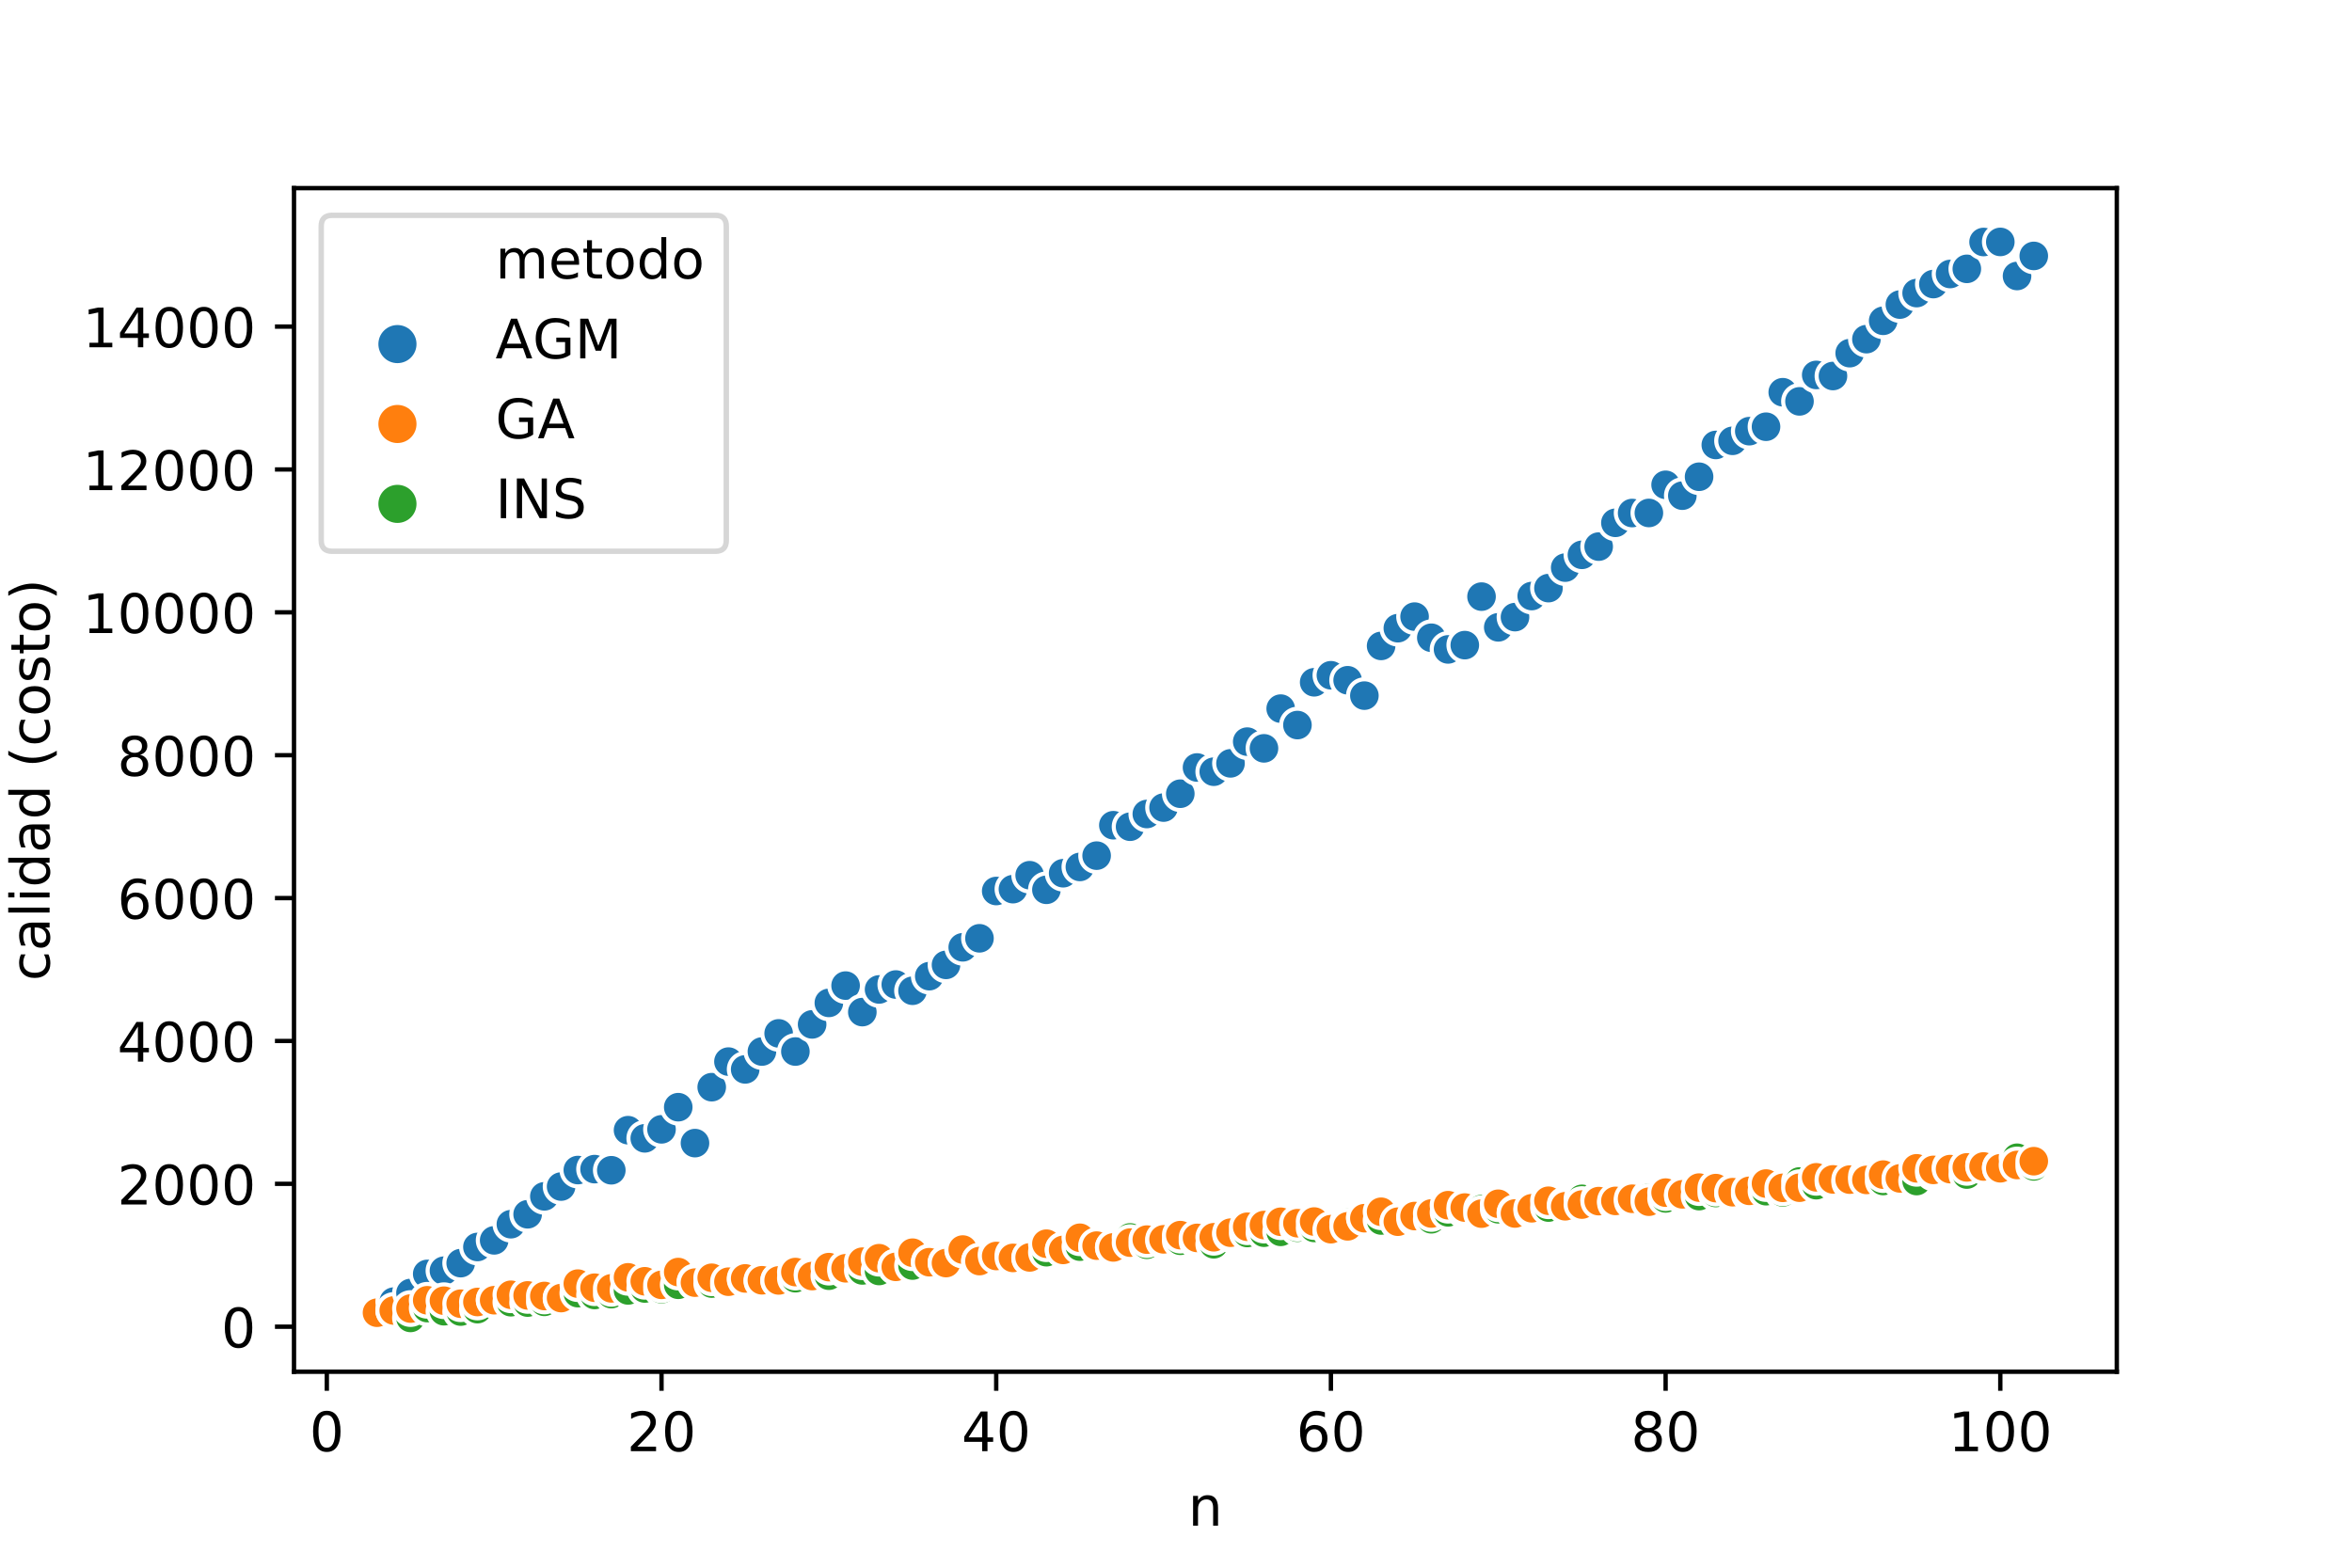 <?xml version="1.0" encoding="utf-8" standalone="no"?>
<!DOCTYPE svg PUBLIC "-//W3C//DTD SVG 1.1//EN"
  "http://www.w3.org/Graphics/SVG/1.1/DTD/svg11.dtd">
<!-- Created with matplotlib (https://matplotlib.org/) -->
<svg height="288pt" version="1.1" viewBox="0 0 432 288" width="432pt" xmlns="http://www.w3.org/2000/svg" xmlns:xlink="http://www.w3.org/1999/xlink">
 <defs>
  <style type="text/css">
*{stroke-linecap:butt;stroke-linejoin:round;white-space:pre;}
  </style>
 </defs>
 <g id="figure_1">
  <g id="patch_1">
   <path d="M 0 288 
L 432 288 
L 432 0 
L 0 0 
z
" style="fill:#ffffff;"/>
  </g>
  <g id="axes_1">
   <g id="patch_2">
    <path d="M 54 252 
L 388.8 252 
L 388.8 34.56 
L 54 34.56 
z
" style="fill:#ffffff;"/>
   </g>
   <g id="PathCollection_1">
    <defs>
     <path d="M 0 3 
C 0.796 3 1.559 2.684 2.121 2.121 
C 2.684 1.559 3 0.796 3 0 
C 3 -0.796 2.684 -1.559 2.121 -2.121 
C 1.559 -2.684 0.796 -3 0 -3 
C -0.796 -3 -1.559 -2.684 -2.121 -2.121 
C -2.684 -1.559 -3 -0.796 -3 0 
C -3 0.796 -2.684 1.559 -2.121 2.121 
C -1.559 2.684 -0.796 3 0 3 
z
" id="C0_0_382b295162"/>
    </defs>
    <g clip-path="url(#pa85186118f)">
     <use style="fill:#2ca02c;stroke:#ffffff;stroke-width:0.75;" x="69.248" xlink:href="#C0_0_382b295162" y="241.158"/>
    </g>
    <g clip-path="url(#pa85186118f)">
     <use style="fill:#1f77b4;stroke:#ffffff;stroke-width:0.75;" x="69.248" xlink:href="#C0_0_382b295162" y="241.158"/>
    </g>
    <g clip-path="url(#pa85186118f)">
     <use style="fill:#ff7f0e;stroke:#ffffff;stroke-width:0.75;" x="69.248" xlink:href="#C0_0_382b295162" y="241.158"/>
    </g>
    <g clip-path="url(#pa85186118f)">
     <use style="fill:#2ca02c;stroke:#ffffff;stroke-width:0.75;" x="72.322" xlink:href="#C0_0_382b295162" y="240.751"/>
    </g>
    <g clip-path="url(#pa85186118f)">
     <use style="fill:#1f77b4;stroke:#ffffff;stroke-width:0.75;" x="72.322" xlink:href="#C0_0_382b295162" y="239.124"/>
    </g>
    <g clip-path="url(#pa85186118f)">
     <use style="fill:#ff7f0e;stroke:#ffffff;stroke-width:0.75;" x="72.322" xlink:href="#C0_0_382b295162" y="240.751"/>
    </g>
    <g clip-path="url(#pa85186118f)">
     <use style="fill:#2ca02c;stroke:#ffffff;stroke-width:0.75;" x="75.396" xlink:href="#C0_0_382b295162" y="242.116"/>
    </g>
    <g clip-path="url(#pa85186118f)">
     <use style="fill:#1f77b4;stroke:#ffffff;stroke-width:0.75;" x="75.396" xlink:href="#C0_0_382b295162" y="237.536"/>
    </g>
    <g clip-path="url(#pa85186118f)">
     <use style="fill:#ff7f0e;stroke:#ffffff;stroke-width:0.75;" x="75.396" xlink:href="#C0_0_382b295162" y="240.397"/>
    </g>
    <g clip-path="url(#pa85186118f)">
     <use style="fill:#2ca02c;stroke:#ffffff;stroke-width:0.75;" x="78.47" xlink:href="#C0_0_382b295162" y="240.305"/>
    </g>
    <g clip-path="url(#pa85186118f)">
     <use style="fill:#1f77b4;stroke:#ffffff;stroke-width:0.75;" x="78.47" xlink:href="#C0_0_382b295162" y="234.032"/>
    </g>
    <g clip-path="url(#pa85186118f)">
     <use style="fill:#ff7f0e;stroke:#ffffff;stroke-width:0.75;" x="78.47" xlink:href="#C0_0_382b295162" y="238.875"/>
    </g>
    <g clip-path="url(#pa85186118f)">
     <use style="fill:#2ca02c;stroke:#ffffff;stroke-width:0.75;" x="81.544" xlink:href="#C0_0_382b295162" y="240.883"/>
    </g>
    <g clip-path="url(#pa85186118f)">
     <use style="fill:#1f77b4;stroke:#ffffff;stroke-width:0.75;" x="81.544" xlink:href="#C0_0_382b295162" y="233.441"/>
    </g>
    <g clip-path="url(#pa85186118f)">
     <use style="fill:#ff7f0e;stroke:#ffffff;stroke-width:0.75;" x="81.544" xlink:href="#C0_0_382b295162" y="238.953"/>
    </g>
    <g clip-path="url(#pa85186118f)">
     <use style="fill:#2ca02c;stroke:#ffffff;stroke-width:0.75;" x="84.617" xlink:href="#C0_0_382b295162" y="240.948"/>
    </g>
    <g clip-path="url(#pa85186118f)">
     <use style="fill:#1f77b4;stroke:#ffffff;stroke-width:0.75;" x="84.617" xlink:href="#C0_0_382b295162" y="232.05"/>
    </g>
    <g clip-path="url(#pa85186118f)">
     <use style="fill:#ff7f0e;stroke:#ffffff;stroke-width:0.75;" x="84.617" xlink:href="#C0_0_382b295162" y="239.505"/>
    </g>
    <g clip-path="url(#pa85186118f)">
     <use style="fill:#2ca02c;stroke:#ffffff;stroke-width:0.75;" x="87.691" xlink:href="#C0_0_382b295162" y="240.502"/>
    </g>
    <g clip-path="url(#pa85186118f)">
     <use style="fill:#1f77b4;stroke:#ffffff;stroke-width:0.75;" x="87.691" xlink:href="#C0_0_382b295162" y="229.084"/>
    </g>
    <g clip-path="url(#pa85186118f)">
     <use style="fill:#ff7f0e;stroke:#ffffff;stroke-width:0.75;" x="87.691" xlink:href="#C0_0_382b295162" y="239.19"/>
    </g>
    <g clip-path="url(#pa85186118f)">
     <use style="fill:#2ca02c;stroke:#ffffff;stroke-width:0.75;" x="90.765" xlink:href="#C0_0_382b295162" y="238.77"/>
    </g>
    <g clip-path="url(#pa85186118f)">
     <use style="fill:#1f77b4;stroke:#ffffff;stroke-width:0.75;" x="90.765" xlink:href="#C0_0_382b295162" y="227.864"/>
    </g>
    <g clip-path="url(#pa85186118f)">
     <use style="fill:#ff7f0e;stroke:#ffffff;stroke-width:0.75;" x="90.765" xlink:href="#C0_0_382b295162" y="238.861"/>
    </g>
    <g clip-path="url(#pa85186118f)">
     <use style="fill:#2ca02c;stroke:#ffffff;stroke-width:0.75;" x="93.839" xlink:href="#C0_0_382b295162" y="239.229"/>
    </g>
    <g clip-path="url(#pa85186118f)">
     <use style="fill:#1f77b4;stroke:#ffffff;stroke-width:0.75;" x="93.839" xlink:href="#C0_0_382b295162" y="224.898"/>
    </g>
    <g clip-path="url(#pa85186118f)">
     <use style="fill:#ff7f0e;stroke:#ffffff;stroke-width:0.75;" x="93.839" xlink:href="#C0_0_382b295162" y="237.864"/>
    </g>
    <g clip-path="url(#pa85186118f)">
     <use style="fill:#2ca02c;stroke:#ffffff;stroke-width:0.75;" x="96.912" xlink:href="#C0_0_382b295162" y="239.295"/>
    </g>
    <g clip-path="url(#pa85186118f)">
     <use style="fill:#1f77b4;stroke:#ffffff;stroke-width:0.75;" x="96.912" xlink:href="#C0_0_382b295162" y="223.073"/>
    </g>
    <g clip-path="url(#pa85186118f)">
     <use style="fill:#ff7f0e;stroke:#ffffff;stroke-width:0.75;" x="96.912" xlink:href="#C0_0_382b295162" y="237.982"/>
    </g>
    <g clip-path="url(#pa85186118f)">
     <use style="fill:#2ca02c;stroke:#ffffff;stroke-width:0.75;" x="99.986" xlink:href="#C0_0_382b295162" y="239.163"/>
    </g>
    <g clip-path="url(#pa85186118f)">
     <use style="fill:#1f77b4;stroke:#ffffff;stroke-width:0.75;" x="99.986" xlink:href="#C0_0_382b295162" y="219.779"/>
    </g>
    <g clip-path="url(#pa85186118f)">
     <use style="fill:#ff7f0e;stroke:#ffffff;stroke-width:0.75;" x="99.986" xlink:href="#C0_0_382b295162" y="238.087"/>
    </g>
    <g clip-path="url(#pa85186118f)">
     <use style="fill:#2ca02c;stroke:#ffffff;stroke-width:0.75;" x="103.06" xlink:href="#C0_0_382b295162" y="238.533"/>
    </g>
    <g clip-path="url(#pa85186118f)">
     <use style="fill:#1f77b4;stroke:#ffffff;stroke-width:0.75;" x="103.06" xlink:href="#C0_0_382b295162" y="217.981"/>
    </g>
    <g clip-path="url(#pa85186118f)">
     <use style="fill:#ff7f0e;stroke:#ffffff;stroke-width:0.75;" x="103.06" xlink:href="#C0_0_382b295162" y="238.468"/>
    </g>
    <g clip-path="url(#pa85186118f)">
     <use style="fill:#2ca02c;stroke:#ffffff;stroke-width:0.75;" x="106.134" xlink:href="#C0_0_382b295162" y="237.562"/>
    </g>
    <g clip-path="url(#pa85186118f)">
     <use style="fill:#1f77b4;stroke:#ffffff;stroke-width:0.75;" x="106.134" xlink:href="#C0_0_382b295162" y="214.95"/>
    </g>
    <g clip-path="url(#pa85186118f)">
     <use style="fill:#ff7f0e;stroke:#ffffff;stroke-width:0.75;" x="106.134" xlink:href="#C0_0_382b295162" y="235.817"/>
    </g>
    <g clip-path="url(#pa85186118f)">
     <use style="fill:#2ca02c;stroke:#ffffff;stroke-width:0.75;" x="109.207" xlink:href="#C0_0_382b295162" y="237.903"/>
    </g>
    <g clip-path="url(#pa85186118f)">
     <use style="fill:#1f77b4;stroke:#ffffff;stroke-width:0.75;" x="109.207" xlink:href="#C0_0_382b295162" y="214.779"/>
    </g>
    <g clip-path="url(#pa85186118f)">
     <use style="fill:#ff7f0e;stroke:#ffffff;stroke-width:0.75;" x="109.207" xlink:href="#C0_0_382b295162" y="236.565"/>
    </g>
    <g clip-path="url(#pa85186118f)">
     <use style="fill:#2ca02c;stroke:#ffffff;stroke-width:0.75;" x="112.281" xlink:href="#C0_0_382b295162" y="237.746"/>
    </g>
    <g clip-path="url(#pa85186118f)">
     <use style="fill:#1f77b4;stroke:#ffffff;stroke-width:0.75;" x="112.281" xlink:href="#C0_0_382b295162" y="214.989"/>
    </g>
    <g clip-path="url(#pa85186118f)">
     <use style="fill:#ff7f0e;stroke:#ffffff;stroke-width:0.75;" x="112.281" xlink:href="#C0_0_382b295162" y="236.683"/>
    </g>
    <g clip-path="url(#pa85186118f)">
     <use style="fill:#2ca02c;stroke:#ffffff;stroke-width:0.75;" x="115.355" xlink:href="#C0_0_382b295162" y="237.063"/>
    </g>
    <g clip-path="url(#pa85186118f)">
     <use style="fill:#1f77b4;stroke:#ffffff;stroke-width:0.75;" x="115.355" xlink:href="#C0_0_382b295162" y="207.627"/>
    </g>
    <g clip-path="url(#pa85186118f)">
     <use style="fill:#ff7f0e;stroke:#ffffff;stroke-width:0.75;" x="115.355" xlink:href="#C0_0_382b295162" y="234.662"/>
    </g>
    <g clip-path="url(#pa85186118f)">
     <use style="fill:#2ca02c;stroke:#ffffff;stroke-width:0.75;" x="118.429" xlink:href="#C0_0_382b295162" y="236.709"/>
    </g>
    <g clip-path="url(#pa85186118f)">
     <use style="fill:#1f77b4;stroke:#ffffff;stroke-width:0.75;" x="118.429" xlink:href="#C0_0_382b295162" y="209.123"/>
    </g>
    <g clip-path="url(#pa85186118f)">
     <use style="fill:#ff7f0e;stroke:#ffffff;stroke-width:0.75;" x="118.429" xlink:href="#C0_0_382b295162" y="235.384"/>
    </g>
    <g clip-path="url(#pa85186118f)">
     <use style="fill:#2ca02c;stroke:#ffffff;stroke-width:0.75;" x="121.503" xlink:href="#C0_0_382b295162" y="236.84"/>
    </g>
    <g clip-path="url(#pa85186118f)">
     <use style="fill:#1f77b4;stroke:#ffffff;stroke-width:0.75;" x="121.503" xlink:href="#C0_0_382b295162" y="207.469"/>
    </g>
    <g clip-path="url(#pa85186118f)">
     <use style="fill:#ff7f0e;stroke:#ffffff;stroke-width:0.75;" x="121.503" xlink:href="#C0_0_382b295162" y="236.04"/>
    </g>
    <g clip-path="url(#pa85186118f)">
     <use style="fill:#2ca02c;stroke:#ffffff;stroke-width:0.75;" x="124.576" xlink:href="#C0_0_382b295162" y="236.027"/>
    </g>
    <g clip-path="url(#pa85186118f)">
     <use style="fill:#1f77b4;stroke:#ffffff;stroke-width:0.75;" x="124.576" xlink:href="#C0_0_382b295162" y="203.401"/>
    </g>
    <g clip-path="url(#pa85186118f)">
     <use style="fill:#ff7f0e;stroke:#ffffff;stroke-width:0.75;" x="124.576" xlink:href="#C0_0_382b295162" y="233.691"/>
    </g>
    <g clip-path="url(#pa85186118f)">
     <use style="fill:#2ca02c;stroke:#ffffff;stroke-width:0.75;" x="127.65" xlink:href="#C0_0_382b295162" y="235.489"/>
    </g>
    <g clip-path="url(#pa85186118f)">
     <use style="fill:#1f77b4;stroke:#ffffff;stroke-width:0.75;" x="127.65" xlink:href="#C0_0_382b295162" y="210.002"/>
    </g>
    <g clip-path="url(#pa85186118f)">
     <use style="fill:#ff7f0e;stroke:#ffffff;stroke-width:0.75;" x="127.65" xlink:href="#C0_0_382b295162" y="235.633"/>
    </g>
    <g clip-path="url(#pa85186118f)">
     <use style="fill:#2ca02c;stroke:#ffffff;stroke-width:0.75;" x="130.724" xlink:href="#C0_0_382b295162" y="235.804"/>
    </g>
    <g clip-path="url(#pa85186118f)">
     <use style="fill:#1f77b4;stroke:#ffffff;stroke-width:0.75;" x="130.724" xlink:href="#C0_0_382b295162" y="199.726"/>
    </g>
    <g clip-path="url(#pa85186118f)">
     <use style="fill:#ff7f0e;stroke:#ffffff;stroke-width:0.75;" x="130.724" xlink:href="#C0_0_382b295162" y="234.741"/>
    </g>
    <g clip-path="url(#pa85186118f)">
     <use style="fill:#2ca02c;stroke:#ffffff;stroke-width:0.75;" x="133.798" xlink:href="#C0_0_382b295162" y="236.079"/>
    </g>
    <g clip-path="url(#pa85186118f)">
     <use style="fill:#1f77b4;stroke:#ffffff;stroke-width:0.75;" x="133.798" xlink:href="#C0_0_382b295162" y="195.028"/>
    </g>
    <g clip-path="url(#pa85186118f)">
     <use style="fill:#ff7f0e;stroke:#ffffff;stroke-width:0.75;" x="133.798" xlink:href="#C0_0_382b295162" y="235.462"/>
    </g>
    <g clip-path="url(#pa85186118f)">
     <use style="fill:#2ca02c;stroke:#ffffff;stroke-width:0.75;" x="136.871" xlink:href="#C0_0_382b295162" y="235.069"/>
    </g>
    <g clip-path="url(#pa85186118f)">
     <use style="fill:#1f77b4;stroke:#ffffff;stroke-width:0.75;" x="136.871" xlink:href="#C0_0_382b295162" y="196.458"/>
    </g>
    <g clip-path="url(#pa85186118f)">
     <use style="fill:#ff7f0e;stroke:#ffffff;stroke-width:0.75;" x="136.871" xlink:href="#C0_0_382b295162" y="234.859"/>
    </g>
    <g clip-path="url(#pa85186118f)">
     <use style="fill:#2ca02c;stroke:#ffffff;stroke-width:0.75;" x="139.945" xlink:href="#C0_0_382b295162" y="235.384"/>
    </g>
    <g clip-path="url(#pa85186118f)">
     <use style="fill:#1f77b4;stroke:#ffffff;stroke-width:0.75;" x="139.945" xlink:href="#C0_0_382b295162" y="193.177"/>
    </g>
    <g clip-path="url(#pa85186118f)">
     <use style="fill:#ff7f0e;stroke:#ffffff;stroke-width:0.75;" x="139.945" xlink:href="#C0_0_382b295162" y="235.2"/>
    </g>
    <g clip-path="url(#pa85186118f)">
     <use style="fill:#2ca02c;stroke:#ffffff;stroke-width:0.75;" x="143.019" xlink:href="#C0_0_382b295162" y="235.279"/>
    </g>
    <g clip-path="url(#pa85186118f)">
     <use style="fill:#1f77b4;stroke:#ffffff;stroke-width:0.75;" x="143.019" xlink:href="#C0_0_382b295162" y="189.844"/>
    </g>
    <g clip-path="url(#pa85186118f)">
     <use style="fill:#ff7f0e;stroke:#ffffff;stroke-width:0.75;" x="143.019" xlink:href="#C0_0_382b295162" y="235.226"/>
    </g>
    <g clip-path="url(#pa85186118f)">
     <use style="fill:#2ca02c;stroke:#ffffff;stroke-width:0.75;" x="146.093" xlink:href="#C0_0_382b295162" y="234.819"/>
    </g>
    <g clip-path="url(#pa85186118f)">
     <use style="fill:#1f77b4;stroke:#ffffff;stroke-width:0.75;" x="146.093" xlink:href="#C0_0_382b295162" y="193.177"/>
    </g>
    <g clip-path="url(#pa85186118f)">
     <use style="fill:#ff7f0e;stroke:#ffffff;stroke-width:0.75;" x="146.093" xlink:href="#C0_0_382b295162" y="233.691"/>
    </g>
    <g clip-path="url(#pa85186118f)">
     <use style="fill:#2ca02c;stroke:#ffffff;stroke-width:0.75;" x="149.166" xlink:href="#C0_0_382b295162" y="234.006"/>
    </g>
    <g clip-path="url(#pa85186118f)">
     <use style="fill:#1f77b4;stroke:#ffffff;stroke-width:0.75;" x="149.166" xlink:href="#C0_0_382b295162" y="188.19"/>
    </g>
    <g clip-path="url(#pa85186118f)">
     <use style="fill:#ff7f0e;stroke:#ffffff;stroke-width:0.75;" x="149.166" xlink:href="#C0_0_382b295162" y="234.426"/>
    </g>
    <g clip-path="url(#pa85186118f)">
     <use style="fill:#2ca02c;stroke:#ffffff;stroke-width:0.75;" x="152.24" xlink:href="#C0_0_382b295162" y="234.36"/>
    </g>
    <g clip-path="url(#pa85186118f)">
     <use style="fill:#1f77b4;stroke:#ffffff;stroke-width:0.75;" x="152.24" xlink:href="#C0_0_382b295162" y="184.24"/>
    </g>
    <g clip-path="url(#pa85186118f)">
     <use style="fill:#ff7f0e;stroke:#ffffff;stroke-width:0.75;" x="152.24" xlink:href="#C0_0_382b295162" y="232.785"/>
    </g>
    <g clip-path="url(#pa85186118f)">
     <use style="fill:#2ca02c;stroke:#ffffff;stroke-width:0.75;" x="155.314" xlink:href="#C0_0_382b295162" y="233.481"/>
    </g>
    <g clip-path="url(#pa85186118f)">
     <use style="fill:#1f77b4;stroke:#ffffff;stroke-width:0.75;" x="155.314" xlink:href="#C0_0_382b295162" y="181.064"/>
    </g>
    <g clip-path="url(#pa85186118f)">
     <use style="fill:#ff7f0e;stroke:#ffffff;stroke-width:0.75;" x="155.314" xlink:href="#C0_0_382b295162" y="232.995"/>
    </g>
    <g clip-path="url(#pa85186118f)">
     <use style="fill:#2ca02c;stroke:#ffffff;stroke-width:0.75;" x="158.388" xlink:href="#C0_0_382b295162" y="233.389"/>
    </g>
    <g clip-path="url(#pa85186118f)">
     <use style="fill:#1f77b4;stroke:#ffffff;stroke-width:0.75;" x="158.388" xlink:href="#C0_0_382b295162" y="185.933"/>
    </g>
    <g clip-path="url(#pa85186118f)">
     <use style="fill:#ff7f0e;stroke:#ffffff;stroke-width:0.75;" x="158.388" xlink:href="#C0_0_382b295162" y="231.788"/>
    </g>
    <g clip-path="url(#pa85186118f)">
     <use style="fill:#2ca02c;stroke:#ffffff;stroke-width:0.75;" x="161.462" xlink:href="#C0_0_382b295162" y="233.494"/>
    </g>
    <g clip-path="url(#pa85186118f)">
     <use style="fill:#1f77b4;stroke:#ffffff;stroke-width:0.75;" x="161.462" xlink:href="#C0_0_382b295162" y="181.772"/>
    </g>
    <g clip-path="url(#pa85186118f)">
     <use style="fill:#ff7f0e;stroke:#ffffff;stroke-width:0.75;" x="161.462" xlink:href="#C0_0_382b295162" y="231.145"/>
    </g>
    <g clip-path="url(#pa85186118f)">
     <use style="fill:#2ca02c;stroke:#ffffff;stroke-width:0.75;" x="164.535" xlink:href="#C0_0_382b295162" y="232.759"/>
    </g>
    <g clip-path="url(#pa85186118f)">
     <use style="fill:#1f77b4;stroke:#ffffff;stroke-width:0.75;" x="164.535" xlink:href="#C0_0_382b295162" y="180.867"/>
    </g>
    <g clip-path="url(#pa85186118f)">
     <use style="fill:#ff7f0e;stroke:#ffffff;stroke-width:0.75;" x="164.535" xlink:href="#C0_0_382b295162" y="232.733"/>
    </g>
    <g clip-path="url(#pa85186118f)">
     <use style="fill:#2ca02c;stroke:#ffffff;stroke-width:0.75;" x="167.609" xlink:href="#C0_0_382b295162" y="232.496"/>
    </g>
    <g clip-path="url(#pa85186118f)">
     <use style="fill:#1f77b4;stroke:#ffffff;stroke-width:0.75;" x="167.609" xlink:href="#C0_0_382b295162" y="182.009"/>
    </g>
    <g clip-path="url(#pa85186118f)">
     <use style="fill:#ff7f0e;stroke:#ffffff;stroke-width:0.75;" x="167.609" xlink:href="#C0_0_382b295162" y="230.134"/>
    </g>
    <g clip-path="url(#pa85186118f)">
     <use style="fill:#2ca02c;stroke:#ffffff;stroke-width:0.75;" x="170.683" xlink:href="#C0_0_382b295162" y="231.88"/>
    </g>
    <g clip-path="url(#pa85186118f)">
     <use style="fill:#1f77b4;stroke:#ffffff;stroke-width:0.75;" x="170.683" xlink:href="#C0_0_382b295162" y="179.331"/>
    </g>
    <g clip-path="url(#pa85186118f)">
     <use style="fill:#ff7f0e;stroke:#ffffff;stroke-width:0.75;" x="170.683" xlink:href="#C0_0_382b295162" y="231.88"/>
    </g>
    <g clip-path="url(#pa85186118f)">
     <use style="fill:#2ca02c;stroke:#ffffff;stroke-width:0.75;" x="173.757" xlink:href="#C0_0_382b295162" y="231.971"/>
    </g>
    <g clip-path="url(#pa85186118f)">
     <use style="fill:#1f77b4;stroke:#ffffff;stroke-width:0.75;" x="173.757" xlink:href="#C0_0_382b295162" y="177.258"/>
    </g>
    <g clip-path="url(#pa85186118f)">
     <use style="fill:#ff7f0e;stroke:#ffffff;stroke-width:0.75;" x="173.757" xlink:href="#C0_0_382b295162" y="232.037"/>
    </g>
    <g clip-path="url(#pa85186118f)">
     <use style="fill:#2ca02c;stroke:#ffffff;stroke-width:0.75;" x="176.83" xlink:href="#C0_0_382b295162" y="229.648"/>
    </g>
    <g clip-path="url(#pa85186118f)">
     <use style="fill:#1f77b4;stroke:#ffffff;stroke-width:0.75;" x="176.83" xlink:href="#C0_0_382b295162" y="174.029"/>
    </g>
    <g clip-path="url(#pa85186118f)">
     <use style="fill:#ff7f0e;stroke:#ffffff;stroke-width:0.75;" x="176.83" xlink:href="#C0_0_382b295162" y="229.557"/>
    </g>
    <g clip-path="url(#pa85186118f)">
     <use style="fill:#2ca02c;stroke:#ffffff;stroke-width:0.75;" x="179.904" xlink:href="#C0_0_382b295162" y="231.683"/>
    </g>
    <g clip-path="url(#pa85186118f)">
     <use style="fill:#1f77b4;stroke:#ffffff;stroke-width:0.75;" x="179.904" xlink:href="#C0_0_382b295162" y="172.376"/>
    </g>
    <g clip-path="url(#pa85186118f)">
     <use style="fill:#ff7f0e;stroke:#ffffff;stroke-width:0.75;" x="179.904" xlink:href="#C0_0_382b295162" y="231.67"/>
    </g>
    <g clip-path="url(#pa85186118f)">
     <use style="fill:#2ca02c;stroke:#ffffff;stroke-width:0.75;" x="182.978" xlink:href="#C0_0_382b295162" y="230.318"/>
    </g>
    <g clip-path="url(#pa85186118f)">
     <use style="fill:#1f77b4;stroke:#ffffff;stroke-width:0.75;" x="182.978" xlink:href="#C0_0_382b295162" y="163.688"/>
    </g>
    <g clip-path="url(#pa85186118f)">
     <use style="fill:#ff7f0e;stroke:#ffffff;stroke-width:0.75;" x="182.978" xlink:href="#C0_0_382b295162" y="230.738"/>
    </g>
    <g clip-path="url(#pa85186118f)">
     <use style="fill:#2ca02c;stroke:#ffffff;stroke-width:0.75;" x="186.052" xlink:href="#C0_0_382b295162" y="230.541"/>
    </g>
    <g clip-path="url(#pa85186118f)">
     <use style="fill:#1f77b4;stroke:#ffffff;stroke-width:0.75;" x="186.052" xlink:href="#C0_0_382b295162" y="163.346"/>
    </g>
    <g clip-path="url(#pa85186118f)">
     <use style="fill:#ff7f0e;stroke:#ffffff;stroke-width:0.75;" x="186.052" xlink:href="#C0_0_382b295162" y="231.092"/>
    </g>
    <g clip-path="url(#pa85186118f)">
     <use style="fill:#2ca02c;stroke:#ffffff;stroke-width:0.75;" x="189.125" xlink:href="#C0_0_382b295162" y="231.158"/>
    </g>
    <g clip-path="url(#pa85186118f)">
     <use style="fill:#1f77b4;stroke:#ffffff;stroke-width:0.75;" x="189.125" xlink:href="#C0_0_382b295162" y="160.787"/>
    </g>
    <g clip-path="url(#pa85186118f)">
     <use style="fill:#ff7f0e;stroke:#ffffff;stroke-width:0.75;" x="189.125" xlink:href="#C0_0_382b295162" y="231"/>
    </g>
    <g clip-path="url(#pa85186118f)">
     <use style="fill:#2ca02c;stroke:#ffffff;stroke-width:0.75;" x="192.199" xlink:href="#C0_0_382b295162" y="230.042"/>
    </g>
    <g clip-path="url(#pa85186118f)">
     <use style="fill:#1f77b4;stroke:#ffffff;stroke-width:0.75;" x="192.199" xlink:href="#C0_0_382b295162" y="163.465"/>
    </g>
    <g clip-path="url(#pa85186118f)">
     <use style="fill:#ff7f0e;stroke:#ffffff;stroke-width:0.75;" x="192.199" xlink:href="#C0_0_382b295162" y="228.48"/>
    </g>
    <g clip-path="url(#pa85186118f)">
     <use style="fill:#2ca02c;stroke:#ffffff;stroke-width:0.75;" x="195.273" xlink:href="#C0_0_382b295162" y="229.622"/>
    </g>
    <g clip-path="url(#pa85186118f)">
     <use style="fill:#1f77b4;stroke:#ffffff;stroke-width:0.75;" x="195.273" xlink:href="#C0_0_382b295162" y="160.42"/>
    </g>
    <g clip-path="url(#pa85186118f)">
     <use style="fill:#ff7f0e;stroke:#ffffff;stroke-width:0.75;" x="195.273" xlink:href="#C0_0_382b295162" y="229.622"/>
    </g>
    <g clip-path="url(#pa85186118f)">
     <use style="fill:#2ca02c;stroke:#ffffff;stroke-width:0.75;" x="198.347" xlink:href="#C0_0_382b295162" y="229.019"/>
    </g>
    <g clip-path="url(#pa85186118f)">
     <use style="fill:#1f77b4;stroke:#ffffff;stroke-width:0.75;" x="198.347" xlink:href="#C0_0_382b295162" y="159.265"/>
    </g>
    <g clip-path="url(#pa85186118f)">
     <use style="fill:#ff7f0e;stroke:#ffffff;stroke-width:0.75;" x="198.347" xlink:href="#C0_0_382b295162" y="227.391"/>
    </g>
    <g clip-path="url(#pa85186118f)">
     <use style="fill:#2ca02c;stroke:#ffffff;stroke-width:0.75;" x="201.421" xlink:href="#C0_0_382b295162" y="229.137"/>
    </g>
    <g clip-path="url(#pa85186118f)">
     <use style="fill:#1f77b4;stroke:#ffffff;stroke-width:0.75;" x="201.421" xlink:href="#C0_0_382b295162" y="157.191"/>
    </g>
    <g clip-path="url(#pa85186118f)">
     <use style="fill:#ff7f0e;stroke:#ffffff;stroke-width:0.75;" x="201.421" xlink:href="#C0_0_382b295162" y="228.835"/>
    </g>
    <g clip-path="url(#pa85186118f)">
     <use style="fill:#2ca02c;stroke:#ffffff;stroke-width:0.75;" x="204.494" xlink:href="#C0_0_382b295162" y="229.189"/>
    </g>
    <g clip-path="url(#pa85186118f)">
     <use style="fill:#1f77b4;stroke:#ffffff;stroke-width:0.75;" x="204.494" xlink:href="#C0_0_382b295162" y="151.601"/>
    </g>
    <g clip-path="url(#pa85186118f)">
     <use style="fill:#ff7f0e;stroke:#ffffff;stroke-width:0.75;" x="204.494" xlink:href="#C0_0_382b295162" y="229.163"/>
    </g>
    <g clip-path="url(#pa85186118f)">
     <use style="fill:#2ca02c;stroke:#ffffff;stroke-width:0.75;" x="207.568" xlink:href="#C0_0_382b295162" y="227.326"/>
    </g>
    <g clip-path="url(#pa85186118f)">
     <use style="fill:#1f77b4;stroke:#ffffff;stroke-width:0.75;" x="207.568" xlink:href="#C0_0_382b295162" y="151.876"/>
    </g>
    <g clip-path="url(#pa85186118f)">
     <use style="fill:#ff7f0e;stroke:#ffffff;stroke-width:0.75;" x="207.568" xlink:href="#C0_0_382b295162" y="228.284"/>
    </g>
    <g clip-path="url(#pa85186118f)">
     <use style="fill:#2ca02c;stroke:#ffffff;stroke-width:0.75;" x="210.642" xlink:href="#C0_0_382b295162" y="228.677"/>
    </g>
    <g clip-path="url(#pa85186118f)">
     <use style="fill:#1f77b4;stroke:#ffffff;stroke-width:0.75;" x="210.642" xlink:href="#C0_0_382b295162" y="149.54"/>
    </g>
    <g clip-path="url(#pa85186118f)">
     <use style="fill:#ff7f0e;stroke:#ffffff;stroke-width:0.75;" x="210.642" xlink:href="#C0_0_382b295162" y="227.732"/>
    </g>
    <g clip-path="url(#pa85186118f)">
     <use style="fill:#2ca02c;stroke:#ffffff;stroke-width:0.75;" x="213.716" xlink:href="#C0_0_382b295162" y="227.982"/>
    </g>
    <g clip-path="url(#pa85186118f)">
     <use style="fill:#1f77b4;stroke:#ffffff;stroke-width:0.75;" x="213.716" xlink:href="#C0_0_382b295162" y="148.359"/>
    </g>
    <g clip-path="url(#pa85186118f)">
     <use style="fill:#ff7f0e;stroke:#ffffff;stroke-width:0.75;" x="213.716" xlink:href="#C0_0_382b295162" y="227.68"/>
    </g>
    <g clip-path="url(#pa85186118f)">
     <use style="fill:#2ca02c;stroke:#ffffff;stroke-width:0.75;" x="216.789" xlink:href="#C0_0_382b295162" y="227.942"/>
    </g>
    <g clip-path="url(#pa85186118f)">
     <use style="fill:#1f77b4;stroke:#ffffff;stroke-width:0.75;" x="216.789" xlink:href="#C0_0_382b295162" y="145.813"/>
    </g>
    <g clip-path="url(#pa85186118f)">
     <use style="fill:#ff7f0e;stroke:#ffffff;stroke-width:0.75;" x="216.789" xlink:href="#C0_0_382b295162" y="226.906"/>
    </g>
    <g clip-path="url(#pa85186118f)">
     <use style="fill:#2ca02c;stroke:#ffffff;stroke-width:0.75;" x="219.863" xlink:href="#C0_0_382b295162" y="228.021"/>
    </g>
    <g clip-path="url(#pa85186118f)">
     <use style="fill:#1f77b4;stroke:#ffffff;stroke-width:0.75;" x="219.863" xlink:href="#C0_0_382b295162" y="140.996"/>
    </g>
    <g clip-path="url(#pa85186118f)">
     <use style="fill:#ff7f0e;stroke:#ffffff;stroke-width:0.75;" x="219.863" xlink:href="#C0_0_382b295162" y="227.417"/>
    </g>
    <g clip-path="url(#pa85186118f)">
     <use style="fill:#2ca02c;stroke:#ffffff;stroke-width:0.75;" x="222.937" xlink:href="#C0_0_382b295162" y="228.585"/>
    </g>
    <g clip-path="url(#pa85186118f)">
     <use style="fill:#1f77b4;stroke:#ffffff;stroke-width:0.75;" x="222.937" xlink:href="#C0_0_382b295162" y="141.771"/>
    </g>
    <g clip-path="url(#pa85186118f)">
     <use style="fill:#ff7f0e;stroke:#ffffff;stroke-width:0.75;" x="222.937" xlink:href="#C0_0_382b295162" y="227.299"/>
    </g>
    <g clip-path="url(#pa85186118f)">
     <use style="fill:#2ca02c;stroke:#ffffff;stroke-width:0.75;" x="226.011" xlink:href="#C0_0_382b295162" y="226.787"/>
    </g>
    <g clip-path="url(#pa85186118f)">
     <use style="fill:#1f77b4;stroke:#ffffff;stroke-width:0.75;" x="226.011" xlink:href="#C0_0_382b295162" y="140.235"/>
    </g>
    <g clip-path="url(#pa85186118f)">
     <use style="fill:#ff7f0e;stroke:#ffffff;stroke-width:0.75;" x="226.011" xlink:href="#C0_0_382b295162" y="226.459"/>
    </g>
    <g clip-path="url(#pa85186118f)">
     <use style="fill:#2ca02c;stroke:#ffffff;stroke-width:0.75;" x="229.084" xlink:href="#C0_0_382b295162" y="226.512"/>
    </g>
    <g clip-path="url(#pa85186118f)">
     <use style="fill:#1f77b4;stroke:#ffffff;stroke-width:0.75;" x="229.084" xlink:href="#C0_0_382b295162" y="136.246"/>
    </g>
    <g clip-path="url(#pa85186118f)">
     <use style="fill:#ff7f0e;stroke:#ffffff;stroke-width:0.75;" x="229.084" xlink:href="#C0_0_382b295162" y="225.37"/>
    </g>
    <g clip-path="url(#pa85186118f)">
     <use style="fill:#2ca02c;stroke:#ffffff;stroke-width:0.75;" x="232.158" xlink:href="#C0_0_382b295162" y="226.459"/>
    </g>
    <g clip-path="url(#pa85186118f)">
     <use style="fill:#1f77b4;stroke:#ffffff;stroke-width:0.75;" x="232.158" xlink:href="#C0_0_382b295162" y="137.479"/>
    </g>
    <g clip-path="url(#pa85186118f)">
     <use style="fill:#ff7f0e;stroke:#ffffff;stroke-width:0.75;" x="232.158" xlink:href="#C0_0_382b295162" y="225.055"/>
    </g>
    <g clip-path="url(#pa85186118f)">
     <use style="fill:#2ca02c;stroke:#ffffff;stroke-width:0.75;" x="235.232" xlink:href="#C0_0_382b295162" y="226.302"/>
    </g>
    <g clip-path="url(#pa85186118f)">
     <use style="fill:#1f77b4;stroke:#ffffff;stroke-width:0.75;" x="235.232" xlink:href="#C0_0_382b295162" y="130.182"/>
    </g>
    <g clip-path="url(#pa85186118f)">
     <use style="fill:#ff7f0e;stroke:#ffffff;stroke-width:0.75;" x="235.232" xlink:href="#C0_0_382b295162" y="224.451"/>
    </g>
    <g clip-path="url(#pa85186118f)">
     <use style="fill:#2ca02c;stroke:#ffffff;stroke-width:0.75;" x="238.306" xlink:href="#C0_0_382b295162" y="225.541"/>
    </g>
    <g clip-path="url(#pa85186118f)">
     <use style="fill:#1f77b4;stroke:#ffffff;stroke-width:0.75;" x="238.306" xlink:href="#C0_0_382b295162" y="133.201"/>
    </g>
    <g clip-path="url(#pa85186118f)">
     <use style="fill:#ff7f0e;stroke:#ffffff;stroke-width:0.75;" x="238.306" xlink:href="#C0_0_382b295162" y="224.714"/>
    </g>
    <g clip-path="url(#pa85186118f)">
     <use style="fill:#2ca02c;stroke:#ffffff;stroke-width:0.75;" x="241.379" xlink:href="#C0_0_382b295162" y="225.58"/>
    </g>
    <g clip-path="url(#pa85186118f)">
     <use style="fill:#1f77b4;stroke:#ffffff;stroke-width:0.75;" x="241.379" xlink:href="#C0_0_382b295162" y="125.34"/>
    </g>
    <g clip-path="url(#pa85186118f)">
     <use style="fill:#ff7f0e;stroke:#ffffff;stroke-width:0.75;" x="241.379" xlink:href="#C0_0_382b295162" y="224.412"/>
    </g>
    <g clip-path="url(#pa85186118f)">
     <use style="fill:#2ca02c;stroke:#ffffff;stroke-width:0.75;" x="244.453" xlink:href="#C0_0_382b295162" y="226.236"/>
    </g>
    <g clip-path="url(#pa85186118f)">
     <use style="fill:#1f77b4;stroke:#ffffff;stroke-width:0.75;" x="244.453" xlink:href="#C0_0_382b295162" y="124.053"/>
    </g>
    <g clip-path="url(#pa85186118f)">
     <use style="fill:#ff7f0e;stroke:#ffffff;stroke-width:0.75;" x="244.453" xlink:href="#C0_0_382b295162" y="225.816"/>
    </g>
    <g clip-path="url(#pa85186118f)">
     <use style="fill:#2ca02c;stroke:#ffffff;stroke-width:0.75;" x="247.527" xlink:href="#C0_0_382b295162" y="224.635"/>
    </g>
    <g clip-path="url(#pa85186118f)">
     <use style="fill:#1f77b4;stroke:#ffffff;stroke-width:0.75;" x="247.527" xlink:href="#C0_0_382b295162" y="124.972"/>
    </g>
    <g clip-path="url(#pa85186118f)">
     <use style="fill:#ff7f0e;stroke:#ffffff;stroke-width:0.75;" x="247.527" xlink:href="#C0_0_382b295162" y="225.291"/>
    </g>
    <g clip-path="url(#pa85186118f)">
     <use style="fill:#2ca02c;stroke:#ffffff;stroke-width:0.75;" x="250.601" xlink:href="#C0_0_382b295162" y="223.651"/>
    </g>
    <g clip-path="url(#pa85186118f)">
     <use style="fill:#1f77b4;stroke:#ffffff;stroke-width:0.75;" x="250.601" xlink:href="#C0_0_382b295162" y="127.794"/>
    </g>
    <g clip-path="url(#pa85186118f)">
     <use style="fill:#ff7f0e;stroke:#ffffff;stroke-width:0.75;" x="250.601" xlink:href="#C0_0_382b295162" y="223.795"/>
    </g>
    <g clip-path="url(#pa85186118f)">
     <use style="fill:#2ca02c;stroke:#ffffff;stroke-width:0.75;" x="253.675" xlink:href="#C0_0_382b295162" y="224.215"/>
    </g>
    <g clip-path="url(#pa85186118f)">
     <use style="fill:#1f77b4;stroke:#ffffff;stroke-width:0.75;" x="253.675" xlink:href="#C0_0_382b295162" y="118.66"/>
    </g>
    <g clip-path="url(#pa85186118f)">
     <use style="fill:#ff7f0e;stroke:#ffffff;stroke-width:0.75;" x="253.675" xlink:href="#C0_0_382b295162" y="222.614"/>
    </g>
    <g clip-path="url(#pa85186118f)">
     <use style="fill:#2ca02c;stroke:#ffffff;stroke-width:0.75;" x="256.748" xlink:href="#C0_0_382b295162" y="224.556"/>
    </g>
    <g clip-path="url(#pa85186118f)">
     <use style="fill:#1f77b4;stroke:#ffffff;stroke-width:0.75;" x="256.748" xlink:href="#C0_0_382b295162" y="115.405"/>
    </g>
    <g clip-path="url(#pa85186118f)">
     <use style="fill:#ff7f0e;stroke:#ffffff;stroke-width:0.75;" x="256.748" xlink:href="#C0_0_382b295162" y="224.438"/>
    </g>
    <g clip-path="url(#pa85186118f)">
     <use style="fill:#2ca02c;stroke:#ffffff;stroke-width:0.75;" x="259.822" xlink:href="#C0_0_382b295162" y="223.861"/>
    </g>
    <g clip-path="url(#pa85186118f)">
     <use style="fill:#1f77b4;stroke:#ffffff;stroke-width:0.75;" x="259.822" xlink:href="#C0_0_382b295162" y="113.279"/>
    </g>
    <g clip-path="url(#pa85186118f)">
     <use style="fill:#ff7f0e;stroke:#ffffff;stroke-width:0.75;" x="259.822" xlink:href="#C0_0_382b295162" y="223.401"/>
    </g>
    <g clip-path="url(#pa85186118f)">
     <use style="fill:#2ca02c;stroke:#ffffff;stroke-width:0.75;" x="262.896" xlink:href="#C0_0_382b295162" y="223.992"/>
    </g>
    <g clip-path="url(#pa85186118f)">
     <use style="fill:#1f77b4;stroke:#ffffff;stroke-width:0.75;" x="262.896" xlink:href="#C0_0_382b295162" y="117.163"/>
    </g>
    <g clip-path="url(#pa85186118f)">
     <use style="fill:#ff7f0e;stroke:#ffffff;stroke-width:0.75;" x="262.896" xlink:href="#C0_0_382b295162" y="222.929"/>
    </g>
    <g clip-path="url(#pa85186118f)">
     <use style="fill:#2ca02c;stroke:#ffffff;stroke-width:0.75;" x="265.97" xlink:href="#C0_0_382b295162" y="222.719"/>
    </g>
    <g clip-path="url(#pa85186118f)">
     <use style="fill:#1f77b4;stroke:#ffffff;stroke-width:0.75;" x="265.97" xlink:href="#C0_0_382b295162" y="119.303"/>
    </g>
    <g clip-path="url(#pa85186118f)">
     <use style="fill:#ff7f0e;stroke:#ffffff;stroke-width:0.75;" x="265.97" xlink:href="#C0_0_382b295162" y="221.407"/>
    </g>
    <g clip-path="url(#pa85186118f)">
     <use style="fill:#2ca02c;stroke:#ffffff;stroke-width:0.75;" x="269.043" xlink:href="#C0_0_382b295162" y="222.483"/>
    </g>
    <g clip-path="url(#pa85186118f)">
     <use style="fill:#1f77b4;stroke:#ffffff;stroke-width:0.75;" x="269.043" xlink:href="#C0_0_382b295162" y="118.515"/>
    </g>
    <g clip-path="url(#pa85186118f)">
     <use style="fill:#ff7f0e;stroke:#ffffff;stroke-width:0.75;" x="269.043" xlink:href="#C0_0_382b295162" y="221.84"/>
    </g>
    <g clip-path="url(#pa85186118f)">
     <use style="fill:#2ca02c;stroke:#ffffff;stroke-width:0.75;" x="272.117" xlink:href="#C0_0_382b295162" y="222.115"/>
    </g>
    <g clip-path="url(#pa85186118f)">
     <use style="fill:#1f77b4;stroke:#ffffff;stroke-width:0.75;" x="272.117" xlink:href="#C0_0_382b295162" y="109.604"/>
    </g>
    <g clip-path="url(#pa85186118f)">
     <use style="fill:#ff7f0e;stroke:#ffffff;stroke-width:0.75;" x="272.117" xlink:href="#C0_0_382b295162" y="222.955"/>
    </g>
    <g clip-path="url(#pa85186118f)">
     <use style="fill:#2ca02c;stroke:#ffffff;stroke-width:0.75;" x="275.191" xlink:href="#C0_0_382b295162" y="222.155"/>
    </g>
    <g clip-path="url(#pa85186118f)">
     <use style="fill:#1f77b4;stroke:#ffffff;stroke-width:0.75;" x="275.191" xlink:href="#C0_0_382b295162" y="115.247"/>
    </g>
    <g clip-path="url(#pa85186118f)">
     <use style="fill:#ff7f0e;stroke:#ffffff;stroke-width:0.75;" x="275.191" xlink:href="#C0_0_382b295162" y="221.144"/>
    </g>
    <g clip-path="url(#pa85186118f)">
     <use style="fill:#2ca02c;stroke:#ffffff;stroke-width:0.75;" x="278.265" xlink:href="#C0_0_382b295162" y="222.785"/>
    </g>
    <g clip-path="url(#pa85186118f)">
     <use style="fill:#1f77b4;stroke:#ffffff;stroke-width:0.75;" x="278.265" xlink:href="#C0_0_382b295162" y="113.371"/>
    </g>
    <g clip-path="url(#pa85186118f)">
     <use style="fill:#ff7f0e;stroke:#ffffff;stroke-width:0.75;" x="278.265" xlink:href="#C0_0_382b295162" y="222.929"/>
    </g>
    <g clip-path="url(#pa85186118f)">
     <use style="fill:#2ca02c;stroke:#ffffff;stroke-width:0.75;" x="281.338" xlink:href="#C0_0_382b295162" y="222.404"/>
    </g>
    <g clip-path="url(#pa85186118f)">
     <use style="fill:#1f77b4;stroke:#ffffff;stroke-width:0.75;" x="281.338" xlink:href="#C0_0_382b295162" y="109.499"/>
    </g>
    <g clip-path="url(#pa85186118f)">
     <use style="fill:#ff7f0e;stroke:#ffffff;stroke-width:0.75;" x="281.338" xlink:href="#C0_0_382b295162" y="221.971"/>
    </g>
    <g clip-path="url(#pa85186118f)">
     <use style="fill:#2ca02c;stroke:#ffffff;stroke-width:0.75;" x="284.412" xlink:href="#C0_0_382b295162" y="221.84"/>
    </g>
    <g clip-path="url(#pa85186118f)">
     <use style="fill:#1f77b4;stroke:#ffffff;stroke-width:0.75;" x="284.412" xlink:href="#C0_0_382b295162" y="108.042"/>
    </g>
    <g clip-path="url(#pa85186118f)">
     <use style="fill:#ff7f0e;stroke:#ffffff;stroke-width:0.75;" x="284.412" xlink:href="#C0_0_382b295162" y="220.593"/>
    </g>
    <g clip-path="url(#pa85186118f)">
     <use style="fill:#2ca02c;stroke:#ffffff;stroke-width:0.75;" x="287.486" xlink:href="#C0_0_382b295162" y="221.289"/>
    </g>
    <g clip-path="url(#pa85186118f)">
     <use style="fill:#1f77b4;stroke:#ffffff;stroke-width:0.75;" x="287.486" xlink:href="#C0_0_382b295162" y="104.276"/>
    </g>
    <g clip-path="url(#pa85186118f)">
     <use style="fill:#ff7f0e;stroke:#ffffff;stroke-width:0.75;" x="287.486" xlink:href="#C0_0_382b295162" y="221.603"/>
    </g>
    <g clip-path="url(#pa85186118f)">
     <use style="fill:#2ca02c;stroke:#ffffff;stroke-width:0.75;" x="290.56" xlink:href="#C0_0_382b295162" y="220.239"/>
    </g>
    <g clip-path="url(#pa85186118f)">
     <use style="fill:#1f77b4;stroke:#ffffff;stroke-width:0.75;" x="290.56" xlink:href="#C0_0_382b295162" y="101.927"/>
    </g>
    <g clip-path="url(#pa85186118f)">
     <use style="fill:#ff7f0e;stroke:#ffffff;stroke-width:0.75;" x="290.56" xlink:href="#C0_0_382b295162" y="221.289"/>
    </g>
    <g clip-path="url(#pa85186118f)">
     <use style="fill:#2ca02c;stroke:#ffffff;stroke-width:0.75;" x="293.634" xlink:href="#C0_0_382b295162" y="220.252"/>
    </g>
    <g clip-path="url(#pa85186118f)">
     <use style="fill:#1f77b4;stroke:#ffffff;stroke-width:0.75;" x="293.634" xlink:href="#C0_0_382b295162" y="100.417"/>
    </g>
    <g clip-path="url(#pa85186118f)">
     <use style="fill:#ff7f0e;stroke:#ffffff;stroke-width:0.75;" x="293.634" xlink:href="#C0_0_382b295162" y="220.659"/>
    </g>
    <g clip-path="url(#pa85186118f)">
     <use style="fill:#2ca02c;stroke:#ffffff;stroke-width:0.75;" x="296.707" xlink:href="#C0_0_382b295162" y="221"/>
    </g>
    <g clip-path="url(#pa85186118f)">
     <use style="fill:#1f77b4;stroke:#ffffff;stroke-width:0.75;" x="296.707" xlink:href="#C0_0_382b295162" y="96.047"/>
    </g>
    <g clip-path="url(#pa85186118f)">
     <use style="fill:#ff7f0e;stroke:#ffffff;stroke-width:0.75;" x="296.707" xlink:href="#C0_0_382b295162" y="220.619"/>
    </g>
    <g clip-path="url(#pa85186118f)">
     <use style="fill:#2ca02c;stroke:#ffffff;stroke-width:0.75;" x="299.781" xlink:href="#C0_0_382b295162" y="220.672"/>
    </g>
    <g clip-path="url(#pa85186118f)">
     <use style="fill:#1f77b4;stroke:#ffffff;stroke-width:0.75;" x="299.781" xlink:href="#C0_0_382b295162" y="94.249"/>
    </g>
    <g clip-path="url(#pa85186118f)">
     <use style="fill:#ff7f0e;stroke:#ffffff;stroke-width:0.75;" x="299.781" xlink:href="#C0_0_382b295162" y="220.225"/>
    </g>
    <g clip-path="url(#pa85186118f)">
     <use style="fill:#2ca02c;stroke:#ffffff;stroke-width:0.75;" x="302.855" xlink:href="#C0_0_382b295162" y="220.042"/>
    </g>
    <g clip-path="url(#pa85186118f)">
     <use style="fill:#1f77b4;stroke:#ffffff;stroke-width:0.75;" x="302.855" xlink:href="#C0_0_382b295162" y="94.236"/>
    </g>
    <g clip-path="url(#pa85186118f)">
     <use style="fill:#ff7f0e;stroke:#ffffff;stroke-width:0.75;" x="302.855" xlink:href="#C0_0_382b295162" y="220.764"/>
    </g>
    <g clip-path="url(#pa85186118f)">
     <use style="fill:#2ca02c;stroke:#ffffff;stroke-width:0.75;" x="305.929" xlink:href="#C0_0_382b295162" y="220.16"/>
    </g>
    <g clip-path="url(#pa85186118f)">
     <use style="fill:#1f77b4;stroke:#ffffff;stroke-width:0.75;" x="305.929" xlink:href="#C0_0_382b295162" y="89.065"/>
    </g>
    <g clip-path="url(#pa85186118f)">
     <use style="fill:#ff7f0e;stroke:#ffffff;stroke-width:0.75;" x="305.929" xlink:href="#C0_0_382b295162" y="219.097"/>
    </g>
    <g clip-path="url(#pa85186118f)">
     <use style="fill:#2ca02c;stroke:#ffffff;stroke-width:0.75;" x="309.002" xlink:href="#C0_0_382b295162" y="219.753"/>
    </g>
    <g clip-path="url(#pa85186118f)">
     <use style="fill:#1f77b4;stroke:#ffffff;stroke-width:0.75;" x="309.002" xlink:href="#C0_0_382b295162" y="91.06"/>
    </g>
    <g clip-path="url(#pa85186118f)">
     <use style="fill:#ff7f0e;stroke:#ffffff;stroke-width:0.75;" x="309.002" xlink:href="#C0_0_382b295162" y="219.412"/>
    </g>
    <g clip-path="url(#pa85186118f)">
     <use style="fill:#2ca02c;stroke:#ffffff;stroke-width:0.75;" x="312.076" xlink:href="#C0_0_382b295162" y="219.74"/>
    </g>
    <g clip-path="url(#pa85186118f)">
     <use style="fill:#1f77b4;stroke:#ffffff;stroke-width:0.75;" x="312.076" xlink:href="#C0_0_382b295162" y="87.582"/>
    </g>
    <g clip-path="url(#pa85186118f)">
     <use style="fill:#ff7f0e;stroke:#ffffff;stroke-width:0.75;" x="312.076" xlink:href="#C0_0_382b295162" y="218.178"/>
    </g>
    <g clip-path="url(#pa85186118f)">
     <use style="fill:#2ca02c;stroke:#ffffff;stroke-width:0.75;" x="315.15" xlink:href="#C0_0_382b295162" y="219.162"/>
    </g>
    <g clip-path="url(#pa85186118f)">
     <use style="fill:#1f77b4;stroke:#ffffff;stroke-width:0.75;" x="315.15" xlink:href="#C0_0_382b295162" y="81.742"/>
    </g>
    <g clip-path="url(#pa85186118f)">
     <use style="fill:#ff7f0e;stroke:#ffffff;stroke-width:0.75;" x="315.15" xlink:href="#C0_0_382b295162" y="218.27"/>
    </g>
    <g clip-path="url(#pa85186118f)">
     <use style="fill:#2ca02c;stroke:#ffffff;stroke-width:0.75;" x="318.224" xlink:href="#C0_0_382b295162" y="219.294"/>
    </g>
    <g clip-path="url(#pa85186118f)">
     <use style="fill:#1f77b4;stroke:#ffffff;stroke-width:0.75;" x="318.224" xlink:href="#C0_0_382b295162" y="80.981"/>
    </g>
    <g clip-path="url(#pa85186118f)">
     <use style="fill:#ff7f0e;stroke:#ffffff;stroke-width:0.75;" x="318.224" xlink:href="#C0_0_382b295162" y="219.018"/>
    </g>
    <g clip-path="url(#pa85186118f)">
     <use style="fill:#2ca02c;stroke:#ffffff;stroke-width:0.75;" x="321.297" xlink:href="#C0_0_382b295162" y="219.346"/>
    </g>
    <g clip-path="url(#pa85186118f)">
     <use style="fill:#1f77b4;stroke:#ffffff;stroke-width:0.75;" x="321.297" xlink:href="#C0_0_382b295162" y="79.209"/>
    </g>
    <g clip-path="url(#pa85186118f)">
     <use style="fill:#ff7f0e;stroke:#ffffff;stroke-width:0.75;" x="321.297" xlink:href="#C0_0_382b295162" y="218.769"/>
    </g>
    <g clip-path="url(#pa85186118f)">
     <use style="fill:#2ca02c;stroke:#ffffff;stroke-width:0.75;" x="324.371" xlink:href="#C0_0_382b295162" y="218.834"/>
    </g>
    <g clip-path="url(#pa85186118f)">
     <use style="fill:#1f77b4;stroke:#ffffff;stroke-width:0.75;" x="324.371" xlink:href="#C0_0_382b295162" y="78.395"/>
    </g>
    <g clip-path="url(#pa85186118f)">
     <use style="fill:#ff7f0e;stroke:#ffffff;stroke-width:0.75;" x="324.371" xlink:href="#C0_0_382b295162" y="217.43"/>
    </g>
    <g clip-path="url(#pa85186118f)">
     <use style="fill:#2ca02c;stroke:#ffffff;stroke-width:0.75;" x="327.445" xlink:href="#C0_0_382b295162" y="219.057"/>
    </g>
    <g clip-path="url(#pa85186118f)">
     <use style="fill:#1f77b4;stroke:#ffffff;stroke-width:0.75;" x="327.445" xlink:href="#C0_0_382b295162" y="72.057"/>
    </g>
    <g clip-path="url(#pa85186118f)">
     <use style="fill:#ff7f0e;stroke:#ffffff;stroke-width:0.75;" x="327.445" xlink:href="#C0_0_382b295162" y="218.218"/>
    </g>
    <g clip-path="url(#pa85186118f)">
     <use style="fill:#2ca02c;stroke:#ffffff;stroke-width:0.75;" x="330.519" xlink:href="#C0_0_382b295162" y="217.049"/>
    </g>
    <g clip-path="url(#pa85186118f)">
     <use style="fill:#1f77b4;stroke:#ffffff;stroke-width:0.75;" x="330.519" xlink:href="#C0_0_382b295162" y="73.736"/>
    </g>
    <g clip-path="url(#pa85186118f)">
     <use style="fill:#ff7f0e;stroke:#ffffff;stroke-width:0.75;" x="330.519" xlink:href="#C0_0_382b295162" y="218.191"/>
    </g>
    <g clip-path="url(#pa85186118f)">
     <use style="fill:#2ca02c;stroke:#ffffff;stroke-width:0.75;" x="333.593" xlink:href="#C0_0_382b295162" y="217.732"/>
    </g>
    <g clip-path="url(#pa85186118f)">
     <use style="fill:#1f77b4;stroke:#ffffff;stroke-width:0.75;" x="333.593" xlink:href="#C0_0_382b295162" y="68.881"/>
    </g>
    <g clip-path="url(#pa85186118f)">
     <use style="fill:#ff7f0e;stroke:#ffffff;stroke-width:0.75;" x="333.593" xlink:href="#C0_0_382b295162" y="216.288"/>
    </g>
    <g clip-path="url(#pa85186118f)">
     <use style="fill:#2ca02c;stroke:#ffffff;stroke-width:0.75;" x="336.666" xlink:href="#C0_0_382b295162" y="217.115"/>
    </g>
    <g clip-path="url(#pa85186118f)">
     <use style="fill:#1f77b4;stroke:#ffffff;stroke-width:0.75;" x="336.666" xlink:href="#C0_0_382b295162" y="69.077"/>
    </g>
    <g clip-path="url(#pa85186118f)">
     <use style="fill:#ff7f0e;stroke:#ffffff;stroke-width:0.75;" x="336.666" xlink:href="#C0_0_382b295162" y="216.669"/>
    </g>
    <g clip-path="url(#pa85186118f)">
     <use style="fill:#2ca02c;stroke:#ffffff;stroke-width:0.75;" x="339.74" xlink:href="#C0_0_382b295162" y="217.194"/>
    </g>
    <g clip-path="url(#pa85186118f)">
     <use style="fill:#1f77b4;stroke:#ffffff;stroke-width:0.75;" x="339.74" xlink:href="#C0_0_382b295162" y="64.878"/>
    </g>
    <g clip-path="url(#pa85186118f)">
     <use style="fill:#ff7f0e;stroke:#ffffff;stroke-width:0.75;" x="339.74" xlink:href="#C0_0_382b295162" y="216.708"/>
    </g>
    <g clip-path="url(#pa85186118f)">
     <use style="fill:#2ca02c;stroke:#ffffff;stroke-width:0.75;" x="342.814" xlink:href="#C0_0_382b295162" y="216.091"/>
    </g>
    <g clip-path="url(#pa85186118f)">
     <use style="fill:#1f77b4;stroke:#ffffff;stroke-width:0.75;" x="342.814" xlink:href="#C0_0_382b295162" y="62.305"/>
    </g>
    <g clip-path="url(#pa85186118f)">
     <use style="fill:#ff7f0e;stroke:#ffffff;stroke-width:0.75;" x="342.814" xlink:href="#C0_0_382b295162" y="216.761"/>
    </g>
    <g clip-path="url(#pa85186118f)">
     <use style="fill:#2ca02c;stroke:#ffffff;stroke-width:0.75;" x="345.888" xlink:href="#C0_0_382b295162" y="216.958"/>
    </g>
    <g clip-path="url(#pa85186118f)">
     <use style="fill:#1f77b4;stroke:#ffffff;stroke-width:0.75;" x="345.888" xlink:href="#C0_0_382b295162" y="58.933"/>
    </g>
    <g clip-path="url(#pa85186118f)">
     <use style="fill:#ff7f0e;stroke:#ffffff;stroke-width:0.75;" x="345.888" xlink:href="#C0_0_382b295162" y="215.79"/>
    </g>
    <g clip-path="url(#pa85186118f)">
     <use style="fill:#2ca02c;stroke:#ffffff;stroke-width:0.75;" x="348.961" xlink:href="#C0_0_382b295162" y="216.879"/>
    </g>
    <g clip-path="url(#pa85186118f)">
     <use style="fill:#1f77b4;stroke:#ffffff;stroke-width:0.75;" x="348.961" xlink:href="#C0_0_382b295162" y="55.954"/>
    </g>
    <g clip-path="url(#pa85186118f)">
     <use style="fill:#ff7f0e;stroke:#ffffff;stroke-width:0.75;" x="348.961" xlink:href="#C0_0_382b295162" y="216.485"/>
    </g>
    <g clip-path="url(#pa85186118f)">
     <use style="fill:#2ca02c;stroke:#ffffff;stroke-width:0.75;" x="352.035" xlink:href="#C0_0_382b295162" y="216.971"/>
    </g>
    <g clip-path="url(#pa85186118f)">
     <use style="fill:#1f77b4;stroke:#ffffff;stroke-width:0.75;" x="352.035" xlink:href="#C0_0_382b295162" y="53.841"/>
    </g>
    <g clip-path="url(#pa85186118f)">
     <use style="fill:#ff7f0e;stroke:#ffffff;stroke-width:0.75;" x="352.035" xlink:href="#C0_0_382b295162" y="214.635"/>
    </g>
    <g clip-path="url(#pa85186118f)">
     <use style="fill:#2ca02c;stroke:#ffffff;stroke-width:0.75;" x="355.109" xlink:href="#C0_0_382b295162" y="215.488"/>
    </g>
    <g clip-path="url(#pa85186118f)">
     <use style="fill:#1f77b4;stroke:#ffffff;stroke-width:0.75;" x="355.109" xlink:href="#C0_0_382b295162" y="52.187"/>
    </g>
    <g clip-path="url(#pa85186118f)">
     <use style="fill:#ff7f0e;stroke:#ffffff;stroke-width:0.75;" x="355.109" xlink:href="#C0_0_382b295162" y="214.923"/>
    </g>
    <g clip-path="url(#pa85186118f)">
     <use style="fill:#2ca02c;stroke:#ffffff;stroke-width:0.75;" x="358.183" xlink:href="#C0_0_382b295162" y="214.451"/>
    </g>
    <g clip-path="url(#pa85186118f)">
     <use style="fill:#1f77b4;stroke:#ffffff;stroke-width:0.75;" x="358.183" xlink:href="#C0_0_382b295162" y="50.336"/>
    </g>
    <g clip-path="url(#pa85186118f)">
     <use style="fill:#ff7f0e;stroke:#ffffff;stroke-width:0.75;" x="358.183" xlink:href="#C0_0_382b295162" y="214.779"/>
    </g>
    <g clip-path="url(#pa85186118f)">
     <use style="fill:#2ca02c;stroke:#ffffff;stroke-width:0.75;" x="361.256" xlink:href="#C0_0_382b295162" y="215.776"/>
    </g>
    <g clip-path="url(#pa85186118f)">
     <use style="fill:#1f77b4;stroke:#ffffff;stroke-width:0.75;" x="361.256" xlink:href="#C0_0_382b295162" y="49.392"/>
    </g>
    <g clip-path="url(#pa85186118f)">
     <use style="fill:#ff7f0e;stroke:#ffffff;stroke-width:0.75;" x="361.256" xlink:href="#C0_0_382b295162" y="214.464"/>
    </g>
    <g clip-path="url(#pa85186118f)">
     <use style="fill:#2ca02c;stroke:#ffffff;stroke-width:0.75;" x="364.33" xlink:href="#C0_0_382b295162" y="214.057"/>
    </g>
    <g clip-path="url(#pa85186118f)">
     <use style="fill:#1f77b4;stroke:#ffffff;stroke-width:0.75;" x="364.33" xlink:href="#C0_0_382b295162" y="44.457"/>
    </g>
    <g clip-path="url(#pa85186118f)">
     <use style="fill:#ff7f0e;stroke:#ffffff;stroke-width:0.75;" x="364.33" xlink:href="#C0_0_382b295162" y="214.293"/>
    </g>
    <g clip-path="url(#pa85186118f)">
     <use style="fill:#2ca02c;stroke:#ffffff;stroke-width:0.75;" x="367.404" xlink:href="#C0_0_382b295162" y="214.477"/>
    </g>
    <g clip-path="url(#pa85186118f)">
     <use style="fill:#1f77b4;stroke:#ffffff;stroke-width:0.75;" x="367.404" xlink:href="#C0_0_382b295162" y="44.444"/>
    </g>
    <g clip-path="url(#pa85186118f)">
     <use style="fill:#ff7f0e;stroke:#ffffff;stroke-width:0.75;" x="367.404" xlink:href="#C0_0_382b295162" y="214.622"/>
    </g>
    <g clip-path="url(#pa85186118f)">
     <use style="fill:#2ca02c;stroke:#ffffff;stroke-width:0.75;" x="370.478" xlink:href="#C0_0_382b295162" y="212.692"/>
    </g>
    <g clip-path="url(#pa85186118f)">
     <use style="fill:#1f77b4;stroke:#ffffff;stroke-width:0.75;" x="370.478" xlink:href="#C0_0_382b295162" y="50.704"/>
    </g>
    <g clip-path="url(#pa85186118f)">
     <use style="fill:#ff7f0e;stroke:#ffffff;stroke-width:0.75;" x="370.478" xlink:href="#C0_0_382b295162" y="214.018"/>
    </g>
    <g clip-path="url(#pa85186118f)">
     <use style="fill:#2ca02c;stroke:#ffffff;stroke-width:0.75;" x="373.552" xlink:href="#C0_0_382b295162" y="214.28"/>
    </g>
    <g clip-path="url(#pa85186118f)">
     <use style="fill:#1f77b4;stroke:#ffffff;stroke-width:0.75;" x="373.552" xlink:href="#C0_0_382b295162" y="47.016"/>
    </g>
    <g clip-path="url(#pa85186118f)">
     <use style="fill:#ff7f0e;stroke:#ffffff;stroke-width:0.75;" x="373.552" xlink:href="#C0_0_382b295162" y="213.322"/>
    </g>
   </g>
   <g id="PathCollection_2"/>
   <g id="PathCollection_3"/>
   <g id="PathCollection_4"/>
   <g id="PathCollection_5"/>
   <g id="matplotlib.axis_1">
    <g id="xtick_1">
     <g id="line2d_1">
      <defs>
       <path d="M 0 0 
L 0 3.5 
" id="m62b7c77e62" style="stroke:#000000;stroke-width:0.8;"/>
      </defs>
      <g>
       <use style="stroke:#000000;stroke-width:0.8;" x="60.027" xlink:href="#m62b7c77e62" y="252"/>
      </g>
     </g>
     <g id="text_1">
      <!-- 0 -->
      <defs>
       <path d="M 31.781 66.406 
Q 24.172 66.406 20.328 58.906 
Q 16.5 51.422 16.5 36.375 
Q 16.5 21.391 20.328 13.891 
Q 24.172 6.391 31.781 6.391 
Q 39.453 6.391 43.281 13.891 
Q 47.125 21.391 47.125 36.375 
Q 47.125 51.422 43.281 58.906 
Q 39.453 66.406 31.781 66.406 
z
M 31.781 74.219 
Q 44.047 74.219 50.516 64.516 
Q 56.984 54.828 56.984 36.375 
Q 56.984 17.969 50.516 8.266 
Q 44.047 -1.422 31.781 -1.422 
Q 19.531 -1.422 13.062 8.266 
Q 6.594 17.969 6.594 36.375 
Q 6.594 54.828 13.062 64.516 
Q 19.531 74.219 31.781 74.219 
z
" id="DejaVuSans-48"/>
      </defs>
      <g transform="translate(56.846 266.598)scale(0.1 -0.1)">
       <use xlink:href="#DejaVuSans-48"/>
      </g>
     </g>
    </g>
    <g id="xtick_2">
     <g id="line2d_2">
      <g>
       <use style="stroke:#000000;stroke-width:0.8;" x="121.503" xlink:href="#m62b7c77e62" y="252"/>
      </g>
     </g>
     <g id="text_2">
      <!-- 20 -->
      <defs>
       <path d="M 19.188 8.297 
L 53.609 8.297 
L 53.609 0 
L 7.328 0 
L 7.328 8.297 
Q 12.938 14.109 22.625 23.891 
Q 32.328 33.688 34.812 36.531 
Q 39.547 41.844 41.422 45.531 
Q 43.312 49.219 43.312 52.781 
Q 43.312 58.594 39.234 62.25 
Q 35.156 65.922 28.609 65.922 
Q 23.969 65.922 18.812 64.312 
Q 13.672 62.703 7.812 59.422 
L 7.812 69.391 
Q 13.766 71.781 18.938 73 
Q 24.125 74.219 28.422 74.219 
Q 39.75 74.219 46.484 68.547 
Q 53.219 62.891 53.219 53.422 
Q 53.219 48.922 51.531 44.891 
Q 49.859 40.875 45.406 35.406 
Q 44.188 33.984 37.641 27.219 
Q 31.109 20.453 19.188 8.297 
z
" id="DejaVuSans-50"/>
      </defs>
      <g transform="translate(115.14 266.598)scale(0.1 -0.1)">
       <use xlink:href="#DejaVuSans-50"/>
       <use x="63.623" xlink:href="#DejaVuSans-48"/>
      </g>
     </g>
    </g>
    <g id="xtick_3">
     <g id="line2d_3">
      <g>
       <use style="stroke:#000000;stroke-width:0.8;" x="182.978" xlink:href="#m62b7c77e62" y="252"/>
      </g>
     </g>
     <g id="text_3">
      <!-- 40 -->
      <defs>
       <path d="M 37.797 64.312 
L 12.891 25.391 
L 37.797 25.391 
z
M 35.203 72.906 
L 47.609 72.906 
L 47.609 25.391 
L 58.016 25.391 
L 58.016 17.188 
L 47.609 17.188 
L 47.609 0 
L 37.797 0 
L 37.797 17.188 
L 4.891 17.188 
L 4.891 26.703 
z
" id="DejaVuSans-52"/>
      </defs>
      <g transform="translate(176.615 266.598)scale(0.1 -0.1)">
       <use xlink:href="#DejaVuSans-52"/>
       <use x="63.623" xlink:href="#DejaVuSans-48"/>
      </g>
     </g>
    </g>
    <g id="xtick_4">
     <g id="line2d_4">
      <g>
       <use style="stroke:#000000;stroke-width:0.8;" x="244.453" xlink:href="#m62b7c77e62" y="252"/>
      </g>
     </g>
     <g id="text_4">
      <!-- 60 -->
      <defs>
       <path d="M 33.016 40.375 
Q 26.375 40.375 22.484 35.828 
Q 18.609 31.297 18.609 23.391 
Q 18.609 15.531 22.484 10.953 
Q 26.375 6.391 33.016 6.391 
Q 39.656 6.391 43.531 10.953 
Q 47.406 15.531 47.406 23.391 
Q 47.406 31.297 43.531 35.828 
Q 39.656 40.375 33.016 40.375 
z
M 52.594 71.297 
L 52.594 62.312 
Q 48.875 64.062 45.094 64.984 
Q 41.312 65.922 37.594 65.922 
Q 27.828 65.922 22.672 59.328 
Q 17.531 52.734 16.797 39.406 
Q 19.672 43.656 24.016 45.922 
Q 28.375 48.188 33.594 48.188 
Q 44.578 48.188 50.953 41.516 
Q 57.328 34.859 57.328 23.391 
Q 57.328 12.156 50.688 5.359 
Q 44.047 -1.422 33.016 -1.422 
Q 20.359 -1.422 13.672 8.266 
Q 6.984 17.969 6.984 36.375 
Q 6.984 53.656 15.188 63.938 
Q 23.391 74.219 37.203 74.219 
Q 40.922 74.219 44.703 73.484 
Q 48.484 72.75 52.594 71.297 
z
" id="DejaVuSans-54"/>
      </defs>
      <g transform="translate(238.091 266.598)scale(0.1 -0.1)">
       <use xlink:href="#DejaVuSans-54"/>
       <use x="63.623" xlink:href="#DejaVuSans-48"/>
      </g>
     </g>
    </g>
    <g id="xtick_5">
     <g id="line2d_5">
      <g>
       <use style="stroke:#000000;stroke-width:0.8;" x="305.929" xlink:href="#m62b7c77e62" y="252"/>
      </g>
     </g>
     <g id="text_5">
      <!-- 80 -->
      <defs>
       <path d="M 31.781 34.625 
Q 24.75 34.625 20.719 30.859 
Q 16.703 27.094 16.703 20.516 
Q 16.703 13.922 20.719 10.156 
Q 24.75 6.391 31.781 6.391 
Q 38.812 6.391 42.859 10.172 
Q 46.922 13.969 46.922 20.516 
Q 46.922 27.094 42.891 30.859 
Q 38.875 34.625 31.781 34.625 
z
M 21.922 38.812 
Q 15.578 40.375 12.031 44.719 
Q 8.5 49.078 8.5 55.328 
Q 8.5 64.062 14.719 69.141 
Q 20.953 74.219 31.781 74.219 
Q 42.672 74.219 48.875 69.141 
Q 55.078 64.062 55.078 55.328 
Q 55.078 49.078 51.531 44.719 
Q 48 40.375 41.703 38.812 
Q 48.828 37.156 52.797 32.312 
Q 56.781 27.484 56.781 20.516 
Q 56.781 9.906 50.312 4.234 
Q 43.844 -1.422 31.781 -1.422 
Q 19.734 -1.422 13.25 4.234 
Q 6.781 9.906 6.781 20.516 
Q 6.781 27.484 10.781 32.312 
Q 14.797 37.156 21.922 38.812 
z
M 18.312 54.391 
Q 18.312 48.734 21.844 45.562 
Q 25.391 42.391 31.781 42.391 
Q 38.141 42.391 41.719 45.562 
Q 45.312 48.734 45.312 54.391 
Q 45.312 60.062 41.719 63.234 
Q 38.141 66.406 31.781 66.406 
Q 25.391 66.406 21.844 63.234 
Q 18.312 60.062 18.312 54.391 
z
" id="DejaVuSans-56"/>
      </defs>
      <g transform="translate(299.566 266.598)scale(0.1 -0.1)">
       <use xlink:href="#DejaVuSans-56"/>
       <use x="63.623" xlink:href="#DejaVuSans-48"/>
      </g>
     </g>
    </g>
    <g id="xtick_6">
     <g id="line2d_6">
      <g>
       <use style="stroke:#000000;stroke-width:0.8;" x="367.404" xlink:href="#m62b7c77e62" y="252"/>
      </g>
     </g>
     <g id="text_6">
      <!-- 100 -->
      <defs>
       <path d="M 12.406 8.297 
L 28.516 8.297 
L 28.516 63.922 
L 10.984 60.406 
L 10.984 69.391 
L 28.422 72.906 
L 38.281 72.906 
L 38.281 8.297 
L 54.391 8.297 
L 54.391 0 
L 12.406 0 
z
" id="DejaVuSans-49"/>
      </defs>
      <g transform="translate(357.86 266.598)scale(0.1 -0.1)">
       <use xlink:href="#DejaVuSans-49"/>
       <use x="63.623" xlink:href="#DejaVuSans-48"/>
       <use x="127.246" xlink:href="#DejaVuSans-48"/>
      </g>
     </g>
    </g>
    <g id="text_7">
     <!-- n -->
     <defs>
      <path d="M 54.891 33.016 
L 54.891 0 
L 45.906 0 
L 45.906 32.719 
Q 45.906 40.484 42.875 44.328 
Q 39.844 48.188 33.797 48.188 
Q 26.516 48.188 22.312 43.547 
Q 18.109 38.922 18.109 30.906 
L 18.109 0 
L 9.078 0 
L 9.078 54.688 
L 18.109 54.688 
L 18.109 46.188 
Q 21.344 51.125 25.703 53.562 
Q 30.078 56 35.797 56 
Q 45.219 56 50.047 50.172 
Q 54.891 44.344 54.891 33.016 
z
" id="DejaVuSans-110"/>
     </defs>
     <g transform="translate(218.231 280.277)scale(0.1 -0.1)">
      <use xlink:href="#DejaVuSans-110"/>
     </g>
    </g>
   </g>
   <g id="matplotlib.axis_2">
    <g id="ytick_1">
     <g id="line2d_7">
      <defs>
       <path d="M 0 0 
L -3.5 0 
" id="m6b835ae030" style="stroke:#000000;stroke-width:0.8;"/>
      </defs>
      <g>
       <use style="stroke:#000000;stroke-width:0.8;" x="54" xlink:href="#m6b835ae030" y="243.73"/>
      </g>
     </g>
     <g id="text_8">
      <!-- 0 -->
      <g transform="translate(40.638 247.53)scale(0.1 -0.1)">
       <use xlink:href="#DejaVuSans-48"/>
      </g>
     </g>
    </g>
    <g id="ytick_2">
     <g id="line2d_8">
      <g>
       <use style="stroke:#000000;stroke-width:0.8;" x="54" xlink:href="#m6b835ae030" y="217.483"/>
      </g>
     </g>
     <g id="text_9">
      <!-- 2000 -->
      <g transform="translate(21.55 221.282)scale(0.1 -0.1)">
       <use xlink:href="#DejaVuSans-50"/>
       <use x="63.623" xlink:href="#DejaVuSans-48"/>
       <use x="127.246" xlink:href="#DejaVuSans-48"/>
       <use x="190.869" xlink:href="#DejaVuSans-48"/>
      </g>
     </g>
    </g>
    <g id="ytick_3">
     <g id="line2d_9">
      <g>
       <use style="stroke:#000000;stroke-width:0.8;" x="54" xlink:href="#m6b835ae030" y="191.235"/>
      </g>
     </g>
     <g id="text_10">
      <!-- 4000 -->
      <g transform="translate(21.55 195.034)scale(0.1 -0.1)">
       <use xlink:href="#DejaVuSans-52"/>
       <use x="63.623" xlink:href="#DejaVuSans-48"/>
       <use x="127.246" xlink:href="#DejaVuSans-48"/>
       <use x="190.869" xlink:href="#DejaVuSans-48"/>
      </g>
     </g>
    </g>
    <g id="ytick_4">
     <g id="line2d_10">
      <g>
       <use style="stroke:#000000;stroke-width:0.8;" x="54" xlink:href="#m6b835ae030" y="164.987"/>
      </g>
     </g>
     <g id="text_11">
      <!-- 6000 -->
      <g transform="translate(21.55 168.786)scale(0.1 -0.1)">
       <use xlink:href="#DejaVuSans-54"/>
       <use x="63.623" xlink:href="#DejaVuSans-48"/>
       <use x="127.246" xlink:href="#DejaVuSans-48"/>
       <use x="190.869" xlink:href="#DejaVuSans-48"/>
      </g>
     </g>
    </g>
    <g id="ytick_5">
     <g id="line2d_11">
      <g>
       <use style="stroke:#000000;stroke-width:0.8;" x="54" xlink:href="#m6b835ae030" y="138.739"/>
      </g>
     </g>
     <g id="text_12">
      <!-- 8000 -->
      <g transform="translate(21.55 142.538)scale(0.1 -0.1)">
       <use xlink:href="#DejaVuSans-56"/>
       <use x="63.623" xlink:href="#DejaVuSans-48"/>
       <use x="127.246" xlink:href="#DejaVuSans-48"/>
       <use x="190.869" xlink:href="#DejaVuSans-48"/>
      </g>
     </g>
    </g>
    <g id="ytick_6">
     <g id="line2d_12">
      <g>
       <use style="stroke:#000000;stroke-width:0.8;" x="54" xlink:href="#m6b835ae030" y="112.491"/>
      </g>
     </g>
     <g id="text_13">
      <!-- 10000 -->
      <g transform="translate(15.188 116.291)scale(0.1 -0.1)">
       <use xlink:href="#DejaVuSans-49"/>
       <use x="63.623" xlink:href="#DejaVuSans-48"/>
       <use x="127.246" xlink:href="#DejaVuSans-48"/>
       <use x="190.869" xlink:href="#DejaVuSans-48"/>
       <use x="254.492" xlink:href="#DejaVuSans-48"/>
      </g>
     </g>
    </g>
    <g id="ytick_7">
     <g id="line2d_13">
      <g>
       <use style="stroke:#000000;stroke-width:0.8;" x="54" xlink:href="#m6b835ae030" y="86.243"/>
      </g>
     </g>
     <g id="text_14">
      <!-- 12000 -->
      <g transform="translate(15.188 90.043)scale(0.1 -0.1)">
       <use xlink:href="#DejaVuSans-49"/>
       <use x="63.623" xlink:href="#DejaVuSans-50"/>
       <use x="127.246" xlink:href="#DejaVuSans-48"/>
       <use x="190.869" xlink:href="#DejaVuSans-48"/>
       <use x="254.492" xlink:href="#DejaVuSans-48"/>
      </g>
     </g>
    </g>
    <g id="ytick_8">
     <g id="line2d_14">
      <g>
       <use style="stroke:#000000;stroke-width:0.8;" x="54" xlink:href="#m6b835ae030" y="59.996"/>
      </g>
     </g>
     <g id="text_15">
      <!-- 14000 -->
      <g transform="translate(15.188 63.795)scale(0.1 -0.1)">
       <use xlink:href="#DejaVuSans-49"/>
       <use x="63.623" xlink:href="#DejaVuSans-52"/>
       <use x="127.246" xlink:href="#DejaVuSans-48"/>
       <use x="190.869" xlink:href="#DejaVuSans-48"/>
       <use x="254.492" xlink:href="#DejaVuSans-48"/>
      </g>
     </g>
    </g>
    <g id="text_16">
     <!-- calidad (costo) -->
     <defs>
      <path d="M 48.781 52.594 
L 48.781 44.188 
Q 44.969 46.297 41.141 47.344 
Q 37.312 48.391 33.406 48.391 
Q 24.656 48.391 19.812 42.844 
Q 14.984 37.312 14.984 27.297 
Q 14.984 17.281 19.812 11.734 
Q 24.656 6.203 33.406 6.203 
Q 37.312 6.203 41.141 7.25 
Q 44.969 8.297 48.781 10.406 
L 48.781 2.094 
Q 45.016 0.344 40.984 -0.531 
Q 36.969 -1.422 32.422 -1.422 
Q 20.062 -1.422 12.781 6.344 
Q 5.516 14.109 5.516 27.297 
Q 5.516 40.672 12.859 48.328 
Q 20.219 56 33.016 56 
Q 37.156 56 41.109 55.141 
Q 45.062 54.297 48.781 52.594 
z
" id="DejaVuSans-99"/>
      <path d="M 34.281 27.484 
Q 23.391 27.484 19.188 25 
Q 14.984 22.516 14.984 16.5 
Q 14.984 11.719 18.141 8.906 
Q 21.297 6.109 26.703 6.109 
Q 34.188 6.109 38.703 11.406 
Q 43.219 16.703 43.219 25.484 
L 43.219 27.484 
z
M 52.203 31.203 
L 52.203 0 
L 43.219 0 
L 43.219 8.297 
Q 40.141 3.328 35.547 0.953 
Q 30.953 -1.422 24.312 -1.422 
Q 15.922 -1.422 10.953 3.297 
Q 6 8.016 6 15.922 
Q 6 25.141 12.172 29.828 
Q 18.359 34.516 30.609 34.516 
L 43.219 34.516 
L 43.219 35.406 
Q 43.219 41.609 39.141 45 
Q 35.062 48.391 27.688 48.391 
Q 23 48.391 18.547 47.266 
Q 14.109 46.141 10.016 43.891 
L 10.016 52.203 
Q 14.938 54.109 19.578 55.047 
Q 24.219 56 28.609 56 
Q 40.484 56 46.344 49.844 
Q 52.203 43.703 52.203 31.203 
z
" id="DejaVuSans-97"/>
      <path d="M 9.422 75.984 
L 18.406 75.984 
L 18.406 0 
L 9.422 0 
z
" id="DejaVuSans-108"/>
      <path d="M 9.422 54.688 
L 18.406 54.688 
L 18.406 0 
L 9.422 0 
z
M 9.422 75.984 
L 18.406 75.984 
L 18.406 64.594 
L 9.422 64.594 
z
" id="DejaVuSans-105"/>
      <path d="M 45.406 46.391 
L 45.406 75.984 
L 54.391 75.984 
L 54.391 0 
L 45.406 0 
L 45.406 8.203 
Q 42.578 3.328 38.25 0.953 
Q 33.938 -1.422 27.875 -1.422 
Q 17.969 -1.422 11.734 6.484 
Q 5.516 14.406 5.516 27.297 
Q 5.516 40.188 11.734 48.094 
Q 17.969 56 27.875 56 
Q 33.938 56 38.25 53.625 
Q 42.578 51.266 45.406 46.391 
z
M 14.797 27.297 
Q 14.797 17.391 18.875 11.75 
Q 22.953 6.109 30.078 6.109 
Q 37.203 6.109 41.297 11.75 
Q 45.406 17.391 45.406 27.297 
Q 45.406 37.203 41.297 42.844 
Q 37.203 48.484 30.078 48.484 
Q 22.953 48.484 18.875 42.844 
Q 14.797 37.203 14.797 27.297 
z
" id="DejaVuSans-100"/>
      <path id="DejaVuSans-32"/>
      <path d="M 31 75.875 
Q 24.469 64.656 21.281 53.656 
Q 18.109 42.672 18.109 31.391 
Q 18.109 20.125 21.312 9.062 
Q 24.516 -2 31 -13.188 
L 23.188 -13.188 
Q 15.875 -1.703 12.234 9.375 
Q 8.594 20.453 8.594 31.391 
Q 8.594 42.281 12.203 53.312 
Q 15.828 64.359 23.188 75.875 
z
" id="DejaVuSans-40"/>
      <path d="M 30.609 48.391 
Q 23.391 48.391 19.188 42.75 
Q 14.984 37.109 14.984 27.297 
Q 14.984 17.484 19.156 11.844 
Q 23.344 6.203 30.609 6.203 
Q 37.797 6.203 41.984 11.859 
Q 46.188 17.531 46.188 27.297 
Q 46.188 37.016 41.984 42.703 
Q 37.797 48.391 30.609 48.391 
z
M 30.609 56 
Q 42.328 56 49.016 48.375 
Q 55.719 40.766 55.719 27.297 
Q 55.719 13.875 49.016 6.219 
Q 42.328 -1.422 30.609 -1.422 
Q 18.844 -1.422 12.172 6.219 
Q 5.516 13.875 5.516 27.297 
Q 5.516 40.766 12.172 48.375 
Q 18.844 56 30.609 56 
z
" id="DejaVuSans-111"/>
      <path d="M 44.281 53.078 
L 44.281 44.578 
Q 40.484 46.531 36.375 47.5 
Q 32.281 48.484 27.875 48.484 
Q 21.188 48.484 17.844 46.438 
Q 14.5 44.391 14.5 40.281 
Q 14.5 37.156 16.891 35.375 
Q 19.281 33.594 26.516 31.984 
L 29.594 31.297 
Q 39.156 29.25 43.188 25.516 
Q 47.219 21.781 47.219 15.094 
Q 47.219 7.469 41.188 3.016 
Q 35.156 -1.422 24.609 -1.422 
Q 20.219 -1.422 15.453 -0.562 
Q 10.688 0.297 5.422 2 
L 5.422 11.281 
Q 10.406 8.688 15.234 7.391 
Q 20.062 6.109 24.812 6.109 
Q 31.156 6.109 34.562 8.281 
Q 37.984 10.453 37.984 14.406 
Q 37.984 18.062 35.516 20.016 
Q 33.062 21.969 24.703 23.781 
L 21.578 24.516 
Q 13.234 26.266 9.516 29.906 
Q 5.812 33.547 5.812 39.891 
Q 5.812 47.609 11.281 51.797 
Q 16.75 56 26.812 56 
Q 31.781 56 36.172 55.266 
Q 40.578 54.547 44.281 53.078 
z
" id="DejaVuSans-115"/>
      <path d="M 18.312 70.219 
L 18.312 54.688 
L 36.812 54.688 
L 36.812 47.703 
L 18.312 47.703 
L 18.312 18.016 
Q 18.312 11.328 20.141 9.422 
Q 21.969 7.516 27.594 7.516 
L 36.812 7.516 
L 36.812 0 
L 27.594 0 
Q 17.188 0 13.234 3.875 
Q 9.281 7.766 9.281 18.016 
L 9.281 47.703 
L 2.688 47.703 
L 2.688 54.688 
L 9.281 54.688 
L 9.281 70.219 
z
" id="DejaVuSans-116"/>
      <path d="M 8.016 75.875 
L 15.828 75.875 
Q 23.141 64.359 26.781 53.312 
Q 30.422 42.281 30.422 31.391 
Q 30.422 20.453 26.781 9.375 
Q 23.141 -1.703 15.828 -13.188 
L 8.016 -13.188 
Q 14.5 -2 17.703 9.062 
Q 20.906 20.125 20.906 31.391 
Q 20.906 42.672 17.703 53.656 
Q 14.5 64.656 8.016 75.875 
z
" id="DejaVuSans-41"/>
     </defs>
     <g transform="translate(9.108 180.207)rotate(-90)scale(0.1 -0.1)">
      <use xlink:href="#DejaVuSans-99"/>
      <use x="54.98" xlink:href="#DejaVuSans-97"/>
      <use x="116.26" xlink:href="#DejaVuSans-108"/>
      <use x="144.043" xlink:href="#DejaVuSans-105"/>
      <use x="171.826" xlink:href="#DejaVuSans-100"/>
      <use x="235.303" xlink:href="#DejaVuSans-97"/>
      <use x="296.582" xlink:href="#DejaVuSans-100"/>
      <use x="360.059" xlink:href="#DejaVuSans-32"/>
      <use x="391.846" xlink:href="#DejaVuSans-40"/>
      <use x="430.859" xlink:href="#DejaVuSans-99"/>
      <use x="485.84" xlink:href="#DejaVuSans-111"/>
      <use x="547.021" xlink:href="#DejaVuSans-115"/>
      <use x="599.121" xlink:href="#DejaVuSans-116"/>
      <use x="638.33" xlink:href="#DejaVuSans-111"/>
      <use x="699.512" xlink:href="#DejaVuSans-41"/>
     </g>
    </g>
   </g>
   <g id="patch_3">
    <path d="M 54 252 
L 54 34.56 
" style="fill:none;stroke:#000000;stroke-linecap:square;stroke-linejoin:miter;stroke-width:0.8;"/>
   </g>
   <g id="patch_4">
    <path d="M 388.8 252 
L 388.8 34.56 
" style="fill:none;stroke:#000000;stroke-linecap:square;stroke-linejoin:miter;stroke-width:0.8;"/>
   </g>
   <g id="patch_5">
    <path d="M 54 252 
L 388.8 252 
" style="fill:none;stroke:#000000;stroke-linecap:square;stroke-linejoin:miter;stroke-width:0.8;"/>
   </g>
   <g id="patch_6">
    <path d="M 54 34.56 
L 388.8 34.56 
" style="fill:none;stroke:#000000;stroke-linecap:square;stroke-linejoin:miter;stroke-width:0.8;"/>
   </g>
   <g id="legend_1">
    <g id="patch_7">
     <path d="M 61 101.272 
L 131.4 101.272 
Q 133.4 101.272 133.4 99.272 
L 133.4 41.56 
Q 133.4 39.56 131.4 39.56 
L 61 39.56 
Q 59 39.56 59 41.56 
L 59 99.272 
Q 59 101.272 61 101.272 
z
" style="fill:#ffffff;opacity:0.8;stroke:#cccccc;stroke-linejoin:miter;"/>
    </g>
    <g id="PathCollection_6">
     <defs>
      <path id="mb4722cd6b7" style="stroke:#ffffff;stroke-width:1.5;"/>
     </defs>
     <g>
      <use style="fill:#ffffff;stroke:#ffffff;stroke-width:1.5;" x="73" xlink:href="#mb4722cd6b7" y="48.533"/>
     </g>
    </g>
    <g id="text_17">
     <!-- metodo -->
     <defs>
      <path d="M 52 44.188 
Q 55.375 50.25 60.062 53.125 
Q 64.75 56 71.094 56 
Q 79.641 56 84.281 50.016 
Q 88.922 44.047 88.922 33.016 
L 88.922 0 
L 79.891 0 
L 79.891 32.719 
Q 79.891 40.578 77.094 44.375 
Q 74.312 48.188 68.609 48.188 
Q 61.625 48.188 57.562 43.547 
Q 53.516 38.922 53.516 30.906 
L 53.516 0 
L 44.484 0 
L 44.484 32.719 
Q 44.484 40.625 41.703 44.406 
Q 38.922 48.188 33.109 48.188 
Q 26.219 48.188 22.156 43.531 
Q 18.109 38.875 18.109 30.906 
L 18.109 0 
L 9.078 0 
L 9.078 54.688 
L 18.109 54.688 
L 18.109 46.188 
Q 21.188 51.219 25.484 53.609 
Q 29.781 56 35.688 56 
Q 41.656 56 45.828 52.969 
Q 50 49.953 52 44.188 
z
" id="DejaVuSans-109"/>
      <path d="M 56.203 29.594 
L 56.203 25.203 
L 14.891 25.203 
Q 15.484 15.922 20.484 11.062 
Q 25.484 6.203 34.422 6.203 
Q 39.594 6.203 44.453 7.469 
Q 49.312 8.734 54.109 11.281 
L 54.109 2.781 
Q 49.266 0.734 44.188 -0.344 
Q 39.109 -1.422 33.891 -1.422 
Q 20.797 -1.422 13.156 6.188 
Q 5.516 13.812 5.516 26.812 
Q 5.516 40.234 12.766 48.109 
Q 20.016 56 32.328 56 
Q 43.359 56 49.781 48.891 
Q 56.203 41.797 56.203 29.594 
z
M 47.219 32.234 
Q 47.125 39.594 43.094 43.984 
Q 39.062 48.391 32.422 48.391 
Q 24.906 48.391 20.391 44.141 
Q 15.875 39.891 15.188 32.172 
z
" id="DejaVuSans-101"/>
     </defs>
     <g transform="translate(91 51.158)scale(0.1 -0.1)">
      <use xlink:href="#DejaVuSans-109"/>
      <use x="97.412" xlink:href="#DejaVuSans-101"/>
      <use x="158.936" xlink:href="#DejaVuSans-116"/>
      <use x="198.145" xlink:href="#DejaVuSans-111"/>
      <use x="259.326" xlink:href="#DejaVuSans-100"/>
      <use x="322.803" xlink:href="#DejaVuSans-111"/>
     </g>
    </g>
    <g id="PathCollection_7">
     <defs>
      <path d="M 0 3 
C 0.796 3 1.559 2.684 2.121 2.121 
C 2.684 1.559 3 0.796 3 0 
C 3 -0.796 2.684 -1.559 2.121 -2.121 
C 1.559 -2.684 0.796 -3 0 -3 
C -0.796 -3 -1.559 -2.684 -2.121 -2.121 
C -2.684 -1.559 -3 -0.796 -3 0 
C -3 0.796 -2.684 1.559 -2.121 2.121 
C -1.559 2.684 -0.796 3 0 3 
z
" id="mff4bfe1f72" style="stroke:#1f77b4;"/>
     </defs>
     <g>
      <use style="fill:#1f77b4;stroke:#1f77b4;" x="73" xlink:href="#mff4bfe1f72" y="63.212"/>
     </g>
    </g>
    <g id="text_18">
     <!-- AGM -->
     <defs>
      <path d="M 34.188 63.188 
L 20.797 26.906 
L 47.609 26.906 
z
M 28.609 72.906 
L 39.797 72.906 
L 67.578 0 
L 57.328 0 
L 50.688 18.703 
L 17.828 18.703 
L 11.188 0 
L 0.781 0 
z
" id="DejaVuSans-65"/>
      <path d="M 59.516 10.406 
L 59.516 29.984 
L 43.406 29.984 
L 43.406 38.094 
L 69.281 38.094 
L 69.281 6.781 
Q 63.578 2.734 56.688 0.656 
Q 49.812 -1.422 42 -1.422 
Q 24.906 -1.422 15.25 8.562 
Q 5.609 18.562 5.609 36.375 
Q 5.609 54.25 15.25 64.234 
Q 24.906 74.219 42 74.219 
Q 49.125 74.219 55.547 72.453 
Q 61.969 70.703 67.391 67.281 
L 67.391 56.781 
Q 61.922 61.422 55.766 63.766 
Q 49.609 66.109 42.828 66.109 
Q 29.438 66.109 22.719 58.641 
Q 16.016 51.172 16.016 36.375 
Q 16.016 21.625 22.719 14.156 
Q 29.438 6.688 42.828 6.688 
Q 48.047 6.688 52.141 7.594 
Q 56.25 8.5 59.516 10.406 
z
" id="DejaVuSans-71"/>
      <path d="M 9.812 72.906 
L 24.516 72.906 
L 43.109 23.297 
L 61.812 72.906 
L 76.516 72.906 
L 76.516 0 
L 66.891 0 
L 66.891 64.016 
L 48.094 14.016 
L 38.188 14.016 
L 19.391 64.016 
L 19.391 0 
L 9.812 0 
z
" id="DejaVuSans-77"/>
     </defs>
     <g transform="translate(91 65.837)scale(0.1 -0.1)">
      <use xlink:href="#DejaVuSans-65"/>
      <use x="68.393" xlink:href="#DejaVuSans-71"/>
      <use x="145.883" xlink:href="#DejaVuSans-77"/>
     </g>
    </g>
    <g id="PathCollection_8">
     <defs>
      <path d="M 0 3 
C 0.796 3 1.559 2.684 2.121 2.121 
C 2.684 1.559 3 0.796 3 0 
C 3 -0.796 2.684 -1.559 2.121 -2.121 
C 1.559 -2.684 0.796 -3 0 -3 
C -0.796 -3 -1.559 -2.684 -2.121 -2.121 
C -2.684 -1.559 -3 -0.796 -3 0 
C -3 0.796 -2.684 1.559 -2.121 2.121 
C -1.559 2.684 -0.796 3 0 3 
z
" id="mc3fadf69ab" style="stroke:#ff7f0e;"/>
     </defs>
     <g>
      <use style="fill:#ff7f0e;stroke:#ff7f0e;" x="73" xlink:href="#mc3fadf69ab" y="77.89"/>
     </g>
    </g>
    <g id="text_19">
     <!-- GA -->
     <g transform="translate(91 80.515)scale(0.1 -0.1)">
      <use xlink:href="#DejaVuSans-71"/>
      <use x="77.49" xlink:href="#DejaVuSans-65"/>
     </g>
    </g>
    <g id="PathCollection_9">
     <defs>
      <path d="M 0 3 
C 0.796 3 1.559 2.684 2.121 2.121 
C 2.684 1.559 3 0.796 3 0 
C 3 -0.796 2.684 -1.559 2.121 -2.121 
C 1.559 -2.684 0.796 -3 0 -3 
C -0.796 -3 -1.559 -2.684 -2.121 -2.121 
C -2.684 -1.559 -3 -0.796 -3 0 
C -3 0.796 -2.684 1.559 -2.121 2.121 
C -1.559 2.684 -0.796 3 0 3 
z
" id="mea1af64b9c" style="stroke:#2ca02c;"/>
     </defs>
     <g>
      <use style="fill:#2ca02c;stroke:#2ca02c;" x="73" xlink:href="#mea1af64b9c" y="92.568"/>
     </g>
    </g>
    <g id="text_20">
     <!-- INS -->
     <defs>
      <path d="M 9.812 72.906 
L 19.672 72.906 
L 19.672 0 
L 9.812 0 
z
" id="DejaVuSans-73"/>
      <path d="M 9.812 72.906 
L 23.094 72.906 
L 55.422 11.922 
L 55.422 72.906 
L 64.984 72.906 
L 64.984 0 
L 51.703 0 
L 19.391 60.984 
L 19.391 0 
L 9.812 0 
z
" id="DejaVuSans-78"/>
      <path d="M 53.516 70.516 
L 53.516 60.891 
Q 47.906 63.578 42.922 64.891 
Q 37.938 66.219 33.297 66.219 
Q 25.25 66.219 20.875 63.094 
Q 16.5 59.969 16.5 54.203 
Q 16.5 49.359 19.406 46.891 
Q 22.312 44.438 30.422 42.922 
L 36.375 41.703 
Q 47.406 39.594 52.656 34.297 
Q 57.906 29 57.906 20.125 
Q 57.906 9.516 50.797 4.047 
Q 43.703 -1.422 29.984 -1.422 
Q 24.812 -1.422 18.969 -0.25 
Q 13.141 0.922 6.891 3.219 
L 6.891 13.375 
Q 12.891 10.016 18.656 8.297 
Q 24.422 6.594 29.984 6.594 
Q 38.422 6.594 43.016 9.906 
Q 47.609 13.234 47.609 19.391 
Q 47.609 24.75 44.312 27.781 
Q 41.016 30.812 33.5 32.328 
L 27.484 33.5 
Q 16.453 35.688 11.516 40.375 
Q 6.594 45.062 6.594 53.422 
Q 6.594 63.094 13.406 68.656 
Q 20.219 74.219 32.172 74.219 
Q 37.312 74.219 42.625 73.281 
Q 47.953 72.359 53.516 70.516 
z
" id="DejaVuSans-83"/>
     </defs>
     <g transform="translate(91 95.193)scale(0.1 -0.1)">
      <use xlink:href="#DejaVuSans-73"/>
      <use x="29.492" xlink:href="#DejaVuSans-78"/>
      <use x="104.297" xlink:href="#DejaVuSans-83"/>
     </g>
    </g>
   </g>
  </g>
 </g>
 <defs>
  <clipPath id="pa85186118f">
   <rect height="217.44" width="334.8" x="54" y="34.56"/>
  </clipPath>
 </defs>
</svg>
